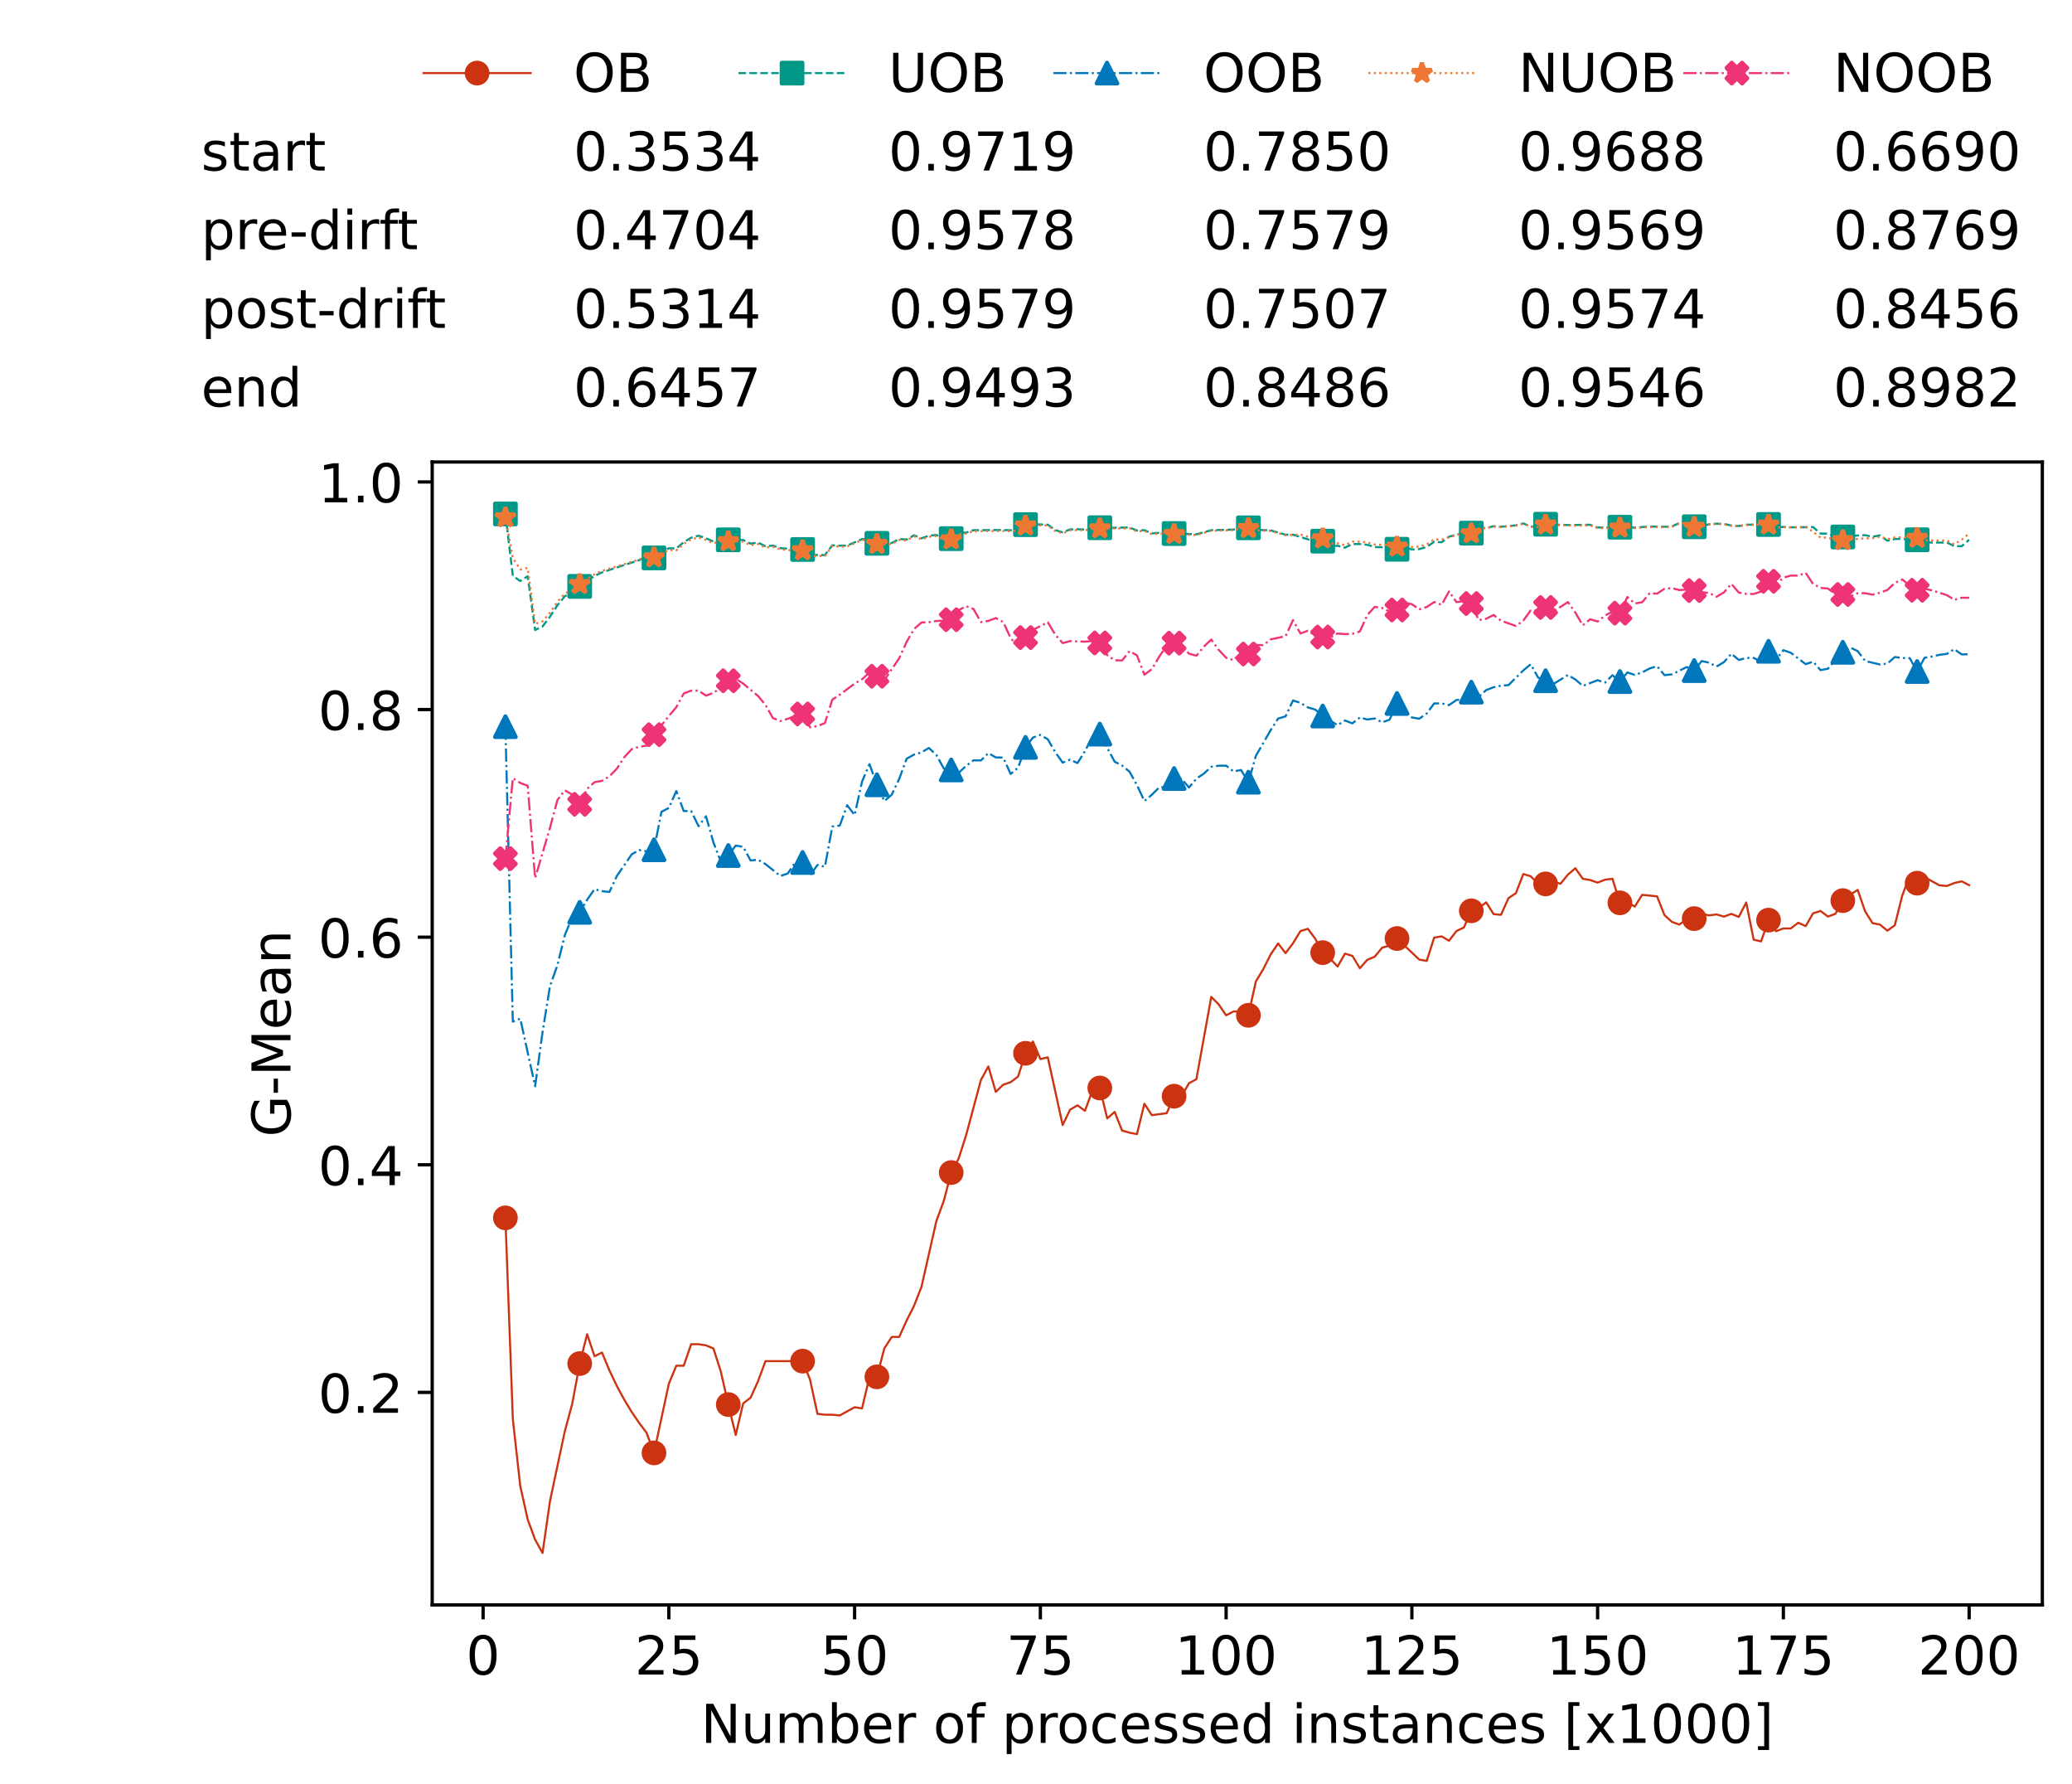 <?xml version="1.0" encoding="utf-8" standalone="no"?>
<!DOCTYPE svg PUBLIC "-//W3C//DTD SVG 1.1//EN"
  "http://www.w3.org/Graphics/SVG/1.1/DTD/svg11.dtd">
<!-- Created with matplotlib (https://matplotlib.org/) -->
<svg height="432.615pt" version="1.1" viewBox="0 0 502.65 432.615" width="502.65pt" xmlns="http://www.w3.org/2000/svg" xmlns:xlink="http://www.w3.org/1999/xlink">
 <defs>
  <style type="text/css">*{stroke-linecap:butt;stroke-linejoin:round;}</style>
 </defs>
 <g id="figure_1">
  <g id="patch_1">
   <path d="M 0 432.615 
L 502.65 432.615 
L 502.65 0 
L 0 0 
z
" style="fill:#ffffff;"/>
  </g>
  <g id="axes_1">
   <g id="patch_2">
    <path d="M 104.85 389.252 
L 495.45 389.252 
L 495.45 112.052 
L 104.85 112.052 
z
" style="fill:#ffffff;"/>
   </g>
   <g id="matplotlib.axis_1">
    <g id="xtick_1">
     <g id="line2d_1">
      <defs>
       <path d="M 0 0 
L 0 3.5 
" id="m3ce67d60d7" style="stroke:#000000;stroke-width:0.8;"/>
      </defs>
      <g>
       <use style="stroke:#000000;stroke-width:0.8;" x="117.197" xlink:href="#m3ce67d60d7" y="389.252"/>
      </g>
     </g>
     <g id="text_1">
      <!-- 0 -->
      <g transform="translate(113.061 406.13)scale(0.13 -0.13)">
       <defs>
        <path d="M 31.781 66.406 
Q 24.172 66.406 20.328 58.906 
Q 16.5 51.422 16.5 36.375 
Q 16.5 21.391 20.328 13.891 
Q 24.172 6.391 31.781 6.391 
Q 39.453 6.391 43.281 13.891 
Q 47.125 21.391 47.125 36.375 
Q 47.125 51.422 43.281 58.906 
Q 39.453 66.406 31.781 66.406 
z
M 31.781 74.219 
Q 44.047 74.219 50.516 64.516 
Q 56.984 54.828 56.984 36.375 
Q 56.984 17.969 50.516 8.266 
Q 44.047 -1.422 31.781 -1.422 
Q 19.531 -1.422 13.062 8.266 
Q 6.594 17.969 6.594 36.375 
Q 6.594 54.828 13.062 64.516 
Q 19.531 74.219 31.781 74.219 
z
" id="DejaVuSans-48"/>
       </defs>
       <use xlink:href="#DejaVuSans-48"/>
      </g>
     </g>
    </g>
    <g id="xtick_2">
     <g id="line2d_2">
      <g>
       <use style="stroke:#000000;stroke-width:0.8;" x="162.259" xlink:href="#m3ce67d60d7" y="389.252"/>
      </g>
     </g>
     <g id="text_2">
      <!-- 25 -->
      <g transform="translate(153.988 406.13)scale(0.13 -0.13)">
       <defs>
        <path d="M 19.188 8.297 
L 53.609 8.297 
L 53.609 0 
L 7.328 0 
L 7.328 8.297 
Q 12.938 14.109 22.625 23.891 
Q 32.328 33.688 34.812 36.531 
Q 39.547 41.844 41.422 45.531 
Q 43.312 49.219 43.312 52.781 
Q 43.312 58.594 39.234 62.25 
Q 35.156 65.922 28.609 65.922 
Q 23.969 65.922 18.812 64.312 
Q 13.672 62.703 7.812 59.422 
L 7.812 69.391 
Q 13.766 71.781 18.938 73 
Q 24.125 74.219 28.422 74.219 
Q 39.75 74.219 46.484 68.547 
Q 53.219 62.891 53.219 53.422 
Q 53.219 48.922 51.531 44.891 
Q 49.859 40.875 45.406 35.406 
Q 44.188 33.984 37.641 27.219 
Q 31.109 20.453 19.188 8.297 
z
" id="DejaVuSans-50"/>
        <path d="M 10.797 72.906 
L 49.516 72.906 
L 49.516 64.594 
L 19.828 64.594 
L 19.828 46.734 
Q 21.969 47.469 24.109 47.828 
Q 26.266 48.188 28.422 48.188 
Q 40.625 48.188 47.75 41.5 
Q 54.891 34.812 54.891 23.391 
Q 54.891 11.625 47.562 5.094 
Q 40.234 -1.422 26.906 -1.422 
Q 22.312 -1.422 17.547 -0.641 
Q 12.797 0.141 7.719 1.703 
L 7.719 11.625 
Q 12.109 9.234 16.797 8.062 
Q 21.484 6.891 26.703 6.891 
Q 35.156 6.891 40.078 11.328 
Q 45.016 15.766 45.016 23.391 
Q 45.016 31 40.078 35.438 
Q 35.156 39.891 26.703 39.891 
Q 22.75 39.891 18.812 39.016 
Q 14.891 38.141 10.797 36.281 
z
" id="DejaVuSans-53"/>
       </defs>
       <use xlink:href="#DejaVuSans-50"/>
       <use x="63.623" xlink:href="#DejaVuSans-53"/>
      </g>
     </g>
    </g>
    <g id="xtick_3">
     <g id="line2d_3">
      <g>
       <use style="stroke:#000000;stroke-width:0.8;" x="207.322" xlink:href="#m3ce67d60d7" y="389.252"/>
      </g>
     </g>
     <g id="text_3">
      <!-- 50 -->
      <g transform="translate(199.05 406.13)scale(0.13 -0.13)">
       <use xlink:href="#DejaVuSans-53"/>
       <use x="63.623" xlink:href="#DejaVuSans-48"/>
      </g>
     </g>
    </g>
    <g id="xtick_4">
     <g id="line2d_4">
      <g>
       <use style="stroke:#000000;stroke-width:0.8;" x="252.384" xlink:href="#m3ce67d60d7" y="389.252"/>
      </g>
     </g>
     <g id="text_4">
      <!-- 75 -->
      <g transform="translate(244.113 406.13)scale(0.13 -0.13)">
       <defs>
        <path d="M 8.203 72.906 
L 55.078 72.906 
L 55.078 68.703 
L 28.609 0 
L 18.312 0 
L 43.219 64.594 
L 8.203 64.594 
z
" id="DejaVuSans-55"/>
       </defs>
       <use xlink:href="#DejaVuSans-55"/>
       <use x="63.623" xlink:href="#DejaVuSans-53"/>
      </g>
     </g>
    </g>
    <g id="xtick_5">
     <g id="line2d_5">
      <g>
       <use style="stroke:#000000;stroke-width:0.8;" x="297.446" xlink:href="#m3ce67d60d7" y="389.252"/>
      </g>
     </g>
     <g id="text_5">
      <!-- 100 -->
      <g transform="translate(285.039 406.13)scale(0.13 -0.13)">
       <defs>
        <path d="M 12.406 8.297 
L 28.516 8.297 
L 28.516 63.922 
L 10.984 60.406 
L 10.984 69.391 
L 28.422 72.906 
L 38.281 72.906 
L 38.281 8.297 
L 54.391 8.297 
L 54.391 0 
L 12.406 0 
z
" id="DejaVuSans-49"/>
       </defs>
       <use xlink:href="#DejaVuSans-49"/>
       <use x="63.623" xlink:href="#DejaVuSans-48"/>
       <use x="127.246" xlink:href="#DejaVuSans-48"/>
      </g>
     </g>
    </g>
    <g id="xtick_6">
     <g id="line2d_6">
      <g>
       <use style="stroke:#000000;stroke-width:0.8;" x="342.509" xlink:href="#m3ce67d60d7" y="389.252"/>
      </g>
     </g>
     <g id="text_6">
      <!-- 125 -->
      <g transform="translate(330.102 406.13)scale(0.13 -0.13)">
       <use xlink:href="#DejaVuSans-49"/>
       <use x="63.623" xlink:href="#DejaVuSans-50"/>
       <use x="127.246" xlink:href="#DejaVuSans-53"/>
      </g>
     </g>
    </g>
    <g id="xtick_7">
     <g id="line2d_7">
      <g>
       <use style="stroke:#000000;stroke-width:0.8;" x="387.571" xlink:href="#m3ce67d60d7" y="389.252"/>
      </g>
     </g>
     <g id="text_7">
      <!-- 150 -->
      <g transform="translate(375.164 406.13)scale(0.13 -0.13)">
       <use xlink:href="#DejaVuSans-49"/>
       <use x="63.623" xlink:href="#DejaVuSans-53"/>
       <use x="127.246" xlink:href="#DejaVuSans-48"/>
      </g>
     </g>
    </g>
    <g id="xtick_8">
     <g id="line2d_8">
      <g>
       <use style="stroke:#000000;stroke-width:0.8;" x="432.633" xlink:href="#m3ce67d60d7" y="389.252"/>
      </g>
     </g>
     <g id="text_8">
      <!-- 175 -->
      <g transform="translate(420.226 406.13)scale(0.13 -0.13)">
       <use xlink:href="#DejaVuSans-49"/>
       <use x="63.623" xlink:href="#DejaVuSans-55"/>
       <use x="127.246" xlink:href="#DejaVuSans-53"/>
      </g>
     </g>
    </g>
    <g id="xtick_9">
     <g id="line2d_9">
      <g>
       <use style="stroke:#000000;stroke-width:0.8;" x="477.695" xlink:href="#m3ce67d60d7" y="389.252"/>
      </g>
     </g>
     <g id="text_9">
      <!-- 200 -->
      <g transform="translate(465.289 406.13)scale(0.13 -0.13)">
       <use xlink:href="#DejaVuSans-50"/>
       <use x="63.623" xlink:href="#DejaVuSans-48"/>
       <use x="127.246" xlink:href="#DejaVuSans-48"/>
      </g>
     </g>
    </g>
    <g id="text_10">
     <!-- Number of processed instances [x1000] -->
     <g transform="translate(170.025 422.711)scale(0.13 -0.13)">
      <defs>
       <path d="M 9.812 72.906 
L 23.094 72.906 
L 55.422 11.922 
L 55.422 72.906 
L 64.984 72.906 
L 64.984 0 
L 51.703 0 
L 19.391 60.984 
L 19.391 0 
L 9.812 0 
z
" id="DejaVuSans-78"/>
       <path d="M 8.5 21.578 
L 8.5 54.688 
L 17.484 54.688 
L 17.484 21.922 
Q 17.484 14.156 20.5 10.266 
Q 23.531 6.391 29.594 6.391 
Q 36.859 6.391 41.078 11.031 
Q 45.312 15.672 45.312 23.688 
L 45.312 54.688 
L 54.297 54.688 
L 54.297 0 
L 45.312 0 
L 45.312 8.406 
Q 42.047 3.422 37.719 1 
Q 33.406 -1.422 27.688 -1.422 
Q 18.266 -1.422 13.375 4.438 
Q 8.5 10.297 8.5 21.578 
z
M 31.109 56 
z
" id="DejaVuSans-117"/>
       <path d="M 52 44.188 
Q 55.375 50.25 60.062 53.125 
Q 64.75 56 71.094 56 
Q 79.641 56 84.281 50.016 
Q 88.922 44.047 88.922 33.016 
L 88.922 0 
L 79.891 0 
L 79.891 32.719 
Q 79.891 40.578 77.094 44.375 
Q 74.312 48.188 68.609 48.188 
Q 61.625 48.188 57.562 43.547 
Q 53.516 38.922 53.516 30.906 
L 53.516 0 
L 44.484 0 
L 44.484 32.719 
Q 44.484 40.625 41.703 44.406 
Q 38.922 48.188 33.109 48.188 
Q 26.219 48.188 22.156 43.531 
Q 18.109 38.875 18.109 30.906 
L 18.109 0 
L 9.078 0 
L 9.078 54.688 
L 18.109 54.688 
L 18.109 46.188 
Q 21.188 51.219 25.484 53.609 
Q 29.781 56 35.688 56 
Q 41.656 56 45.828 52.969 
Q 50 49.953 52 44.188 
z
" id="DejaVuSans-109"/>
       <path d="M 48.688 27.297 
Q 48.688 37.203 44.609 42.844 
Q 40.531 48.484 33.406 48.484 
Q 26.266 48.484 22.188 42.844 
Q 18.109 37.203 18.109 27.297 
Q 18.109 17.391 22.188 11.75 
Q 26.266 6.109 33.406 6.109 
Q 40.531 6.109 44.609 11.75 
Q 48.688 17.391 48.688 27.297 
z
M 18.109 46.391 
Q 20.953 51.266 25.266 53.625 
Q 29.594 56 35.594 56 
Q 45.562 56 51.781 48.094 
Q 58.016 40.188 58.016 27.297 
Q 58.016 14.406 51.781 6.484 
Q 45.562 -1.422 35.594 -1.422 
Q 29.594 -1.422 25.266 0.953 
Q 20.953 3.328 18.109 8.203 
L 18.109 0 
L 9.078 0 
L 9.078 75.984 
L 18.109 75.984 
z
" id="DejaVuSans-98"/>
       <path d="M 56.203 29.594 
L 56.203 25.203 
L 14.891 25.203 
Q 15.484 15.922 20.484 11.062 
Q 25.484 6.203 34.422 6.203 
Q 39.594 6.203 44.453 7.469 
Q 49.312 8.734 54.109 11.281 
L 54.109 2.781 
Q 49.266 0.734 44.188 -0.344 
Q 39.109 -1.422 33.891 -1.422 
Q 20.797 -1.422 13.156 6.188 
Q 5.516 13.812 5.516 26.812 
Q 5.516 40.234 12.766 48.109 
Q 20.016 56 32.328 56 
Q 43.359 56 49.781 48.891 
Q 56.203 41.797 56.203 29.594 
z
M 47.219 32.234 
Q 47.125 39.594 43.094 43.984 
Q 39.062 48.391 32.422 48.391 
Q 24.906 48.391 20.391 44.141 
Q 15.875 39.891 15.188 32.172 
z
" id="DejaVuSans-101"/>
       <path d="M 41.109 46.297 
Q 39.594 47.172 37.812 47.578 
Q 36.031 48 33.891 48 
Q 26.266 48 22.188 43.047 
Q 18.109 38.094 18.109 28.812 
L 18.109 0 
L 9.078 0 
L 9.078 54.688 
L 18.109 54.688 
L 18.109 46.188 
Q 20.953 51.172 25.484 53.578 
Q 30.031 56 36.531 56 
Q 37.453 56 38.578 55.875 
Q 39.703 55.766 41.062 55.516 
z
" id="DejaVuSans-114"/>
       <path id="DejaVuSans-32"/>
       <path d="M 30.609 48.391 
Q 23.391 48.391 19.188 42.75 
Q 14.984 37.109 14.984 27.297 
Q 14.984 17.484 19.156 11.844 
Q 23.344 6.203 30.609 6.203 
Q 37.797 6.203 41.984 11.859 
Q 46.188 17.531 46.188 27.297 
Q 46.188 37.016 41.984 42.703 
Q 37.797 48.391 30.609 48.391 
z
M 30.609 56 
Q 42.328 56 49.016 48.375 
Q 55.719 40.766 55.719 27.297 
Q 55.719 13.875 49.016 6.219 
Q 42.328 -1.422 30.609 -1.422 
Q 18.844 -1.422 12.172 6.219 
Q 5.516 13.875 5.516 27.297 
Q 5.516 40.766 12.172 48.375 
Q 18.844 56 30.609 56 
z
" id="DejaVuSans-111"/>
       <path d="M 37.109 75.984 
L 37.109 68.5 
L 28.516 68.5 
Q 23.688 68.5 21.797 66.547 
Q 19.922 64.594 19.922 59.516 
L 19.922 54.688 
L 34.719 54.688 
L 34.719 47.703 
L 19.922 47.703 
L 19.922 0 
L 10.891 0 
L 10.891 47.703 
L 2.297 47.703 
L 2.297 54.688 
L 10.891 54.688 
L 10.891 58.5 
Q 10.891 67.625 15.141 71.797 
Q 19.391 75.984 28.609 75.984 
z
" id="DejaVuSans-102"/>
       <path d="M 18.109 8.203 
L 18.109 -20.797 
L 9.078 -20.797 
L 9.078 54.688 
L 18.109 54.688 
L 18.109 46.391 
Q 20.953 51.266 25.266 53.625 
Q 29.594 56 35.594 56 
Q 45.562 56 51.781 48.094 
Q 58.016 40.188 58.016 27.297 
Q 58.016 14.406 51.781 6.484 
Q 45.562 -1.422 35.594 -1.422 
Q 29.594 -1.422 25.266 0.953 
Q 20.953 3.328 18.109 8.203 
z
M 48.688 27.297 
Q 48.688 37.203 44.609 42.844 
Q 40.531 48.484 33.406 48.484 
Q 26.266 48.484 22.188 42.844 
Q 18.109 37.203 18.109 27.297 
Q 18.109 17.391 22.188 11.75 
Q 26.266 6.109 33.406 6.109 
Q 40.531 6.109 44.609 11.75 
Q 48.688 17.391 48.688 27.297 
z
" id="DejaVuSans-112"/>
       <path d="M 48.781 52.594 
L 48.781 44.188 
Q 44.969 46.297 41.141 47.344 
Q 37.312 48.391 33.406 48.391 
Q 24.656 48.391 19.812 42.844 
Q 14.984 37.312 14.984 27.297 
Q 14.984 17.281 19.812 11.734 
Q 24.656 6.203 33.406 6.203 
Q 37.312 6.203 41.141 7.25 
Q 44.969 8.297 48.781 10.406 
L 48.781 2.094 
Q 45.016 0.344 40.984 -0.531 
Q 36.969 -1.422 32.422 -1.422 
Q 20.062 -1.422 12.781 6.344 
Q 5.516 14.109 5.516 27.297 
Q 5.516 40.672 12.859 48.328 
Q 20.219 56 33.016 56 
Q 37.156 56 41.109 55.141 
Q 45.062 54.297 48.781 52.594 
z
" id="DejaVuSans-99"/>
       <path d="M 44.281 53.078 
L 44.281 44.578 
Q 40.484 46.531 36.375 47.5 
Q 32.281 48.484 27.875 48.484 
Q 21.188 48.484 17.844 46.438 
Q 14.5 44.391 14.5 40.281 
Q 14.5 37.156 16.891 35.375 
Q 19.281 33.594 26.516 31.984 
L 29.594 31.297 
Q 39.156 29.25 43.188 25.516 
Q 47.219 21.781 47.219 15.094 
Q 47.219 7.469 41.188 3.016 
Q 35.156 -1.422 24.609 -1.422 
Q 20.219 -1.422 15.453 -0.562 
Q 10.688 0.297 5.422 2 
L 5.422 11.281 
Q 10.406 8.688 15.234 7.391 
Q 20.062 6.109 24.812 6.109 
Q 31.156 6.109 34.562 8.281 
Q 37.984 10.453 37.984 14.406 
Q 37.984 18.062 35.516 20.016 
Q 33.062 21.969 24.703 23.781 
L 21.578 24.516 
Q 13.234 26.266 9.516 29.906 
Q 5.812 33.547 5.812 39.891 
Q 5.812 47.609 11.281 51.797 
Q 16.75 56 26.812 56 
Q 31.781 56 36.172 55.266 
Q 40.578 54.547 44.281 53.078 
z
" id="DejaVuSans-115"/>
       <path d="M 45.406 46.391 
L 45.406 75.984 
L 54.391 75.984 
L 54.391 0 
L 45.406 0 
L 45.406 8.203 
Q 42.578 3.328 38.25 0.953 
Q 33.938 -1.422 27.875 -1.422 
Q 17.969 -1.422 11.734 6.484 
Q 5.516 14.406 5.516 27.297 
Q 5.516 40.188 11.734 48.094 
Q 17.969 56 27.875 56 
Q 33.938 56 38.25 53.625 
Q 42.578 51.266 45.406 46.391 
z
M 14.797 27.297 
Q 14.797 17.391 18.875 11.75 
Q 22.953 6.109 30.078 6.109 
Q 37.203 6.109 41.297 11.75 
Q 45.406 17.391 45.406 27.297 
Q 45.406 37.203 41.297 42.844 
Q 37.203 48.484 30.078 48.484 
Q 22.953 48.484 18.875 42.844 
Q 14.797 37.203 14.797 27.297 
z
" id="DejaVuSans-100"/>
       <path d="M 9.422 54.688 
L 18.406 54.688 
L 18.406 0 
L 9.422 0 
z
M 9.422 75.984 
L 18.406 75.984 
L 18.406 64.594 
L 9.422 64.594 
z
" id="DejaVuSans-105"/>
       <path d="M 54.891 33.016 
L 54.891 0 
L 45.906 0 
L 45.906 32.719 
Q 45.906 40.484 42.875 44.328 
Q 39.844 48.188 33.797 48.188 
Q 26.516 48.188 22.312 43.547 
Q 18.109 38.922 18.109 30.906 
L 18.109 0 
L 9.078 0 
L 9.078 54.688 
L 18.109 54.688 
L 18.109 46.188 
Q 21.344 51.125 25.703 53.562 
Q 30.078 56 35.797 56 
Q 45.219 56 50.047 50.172 
Q 54.891 44.344 54.891 33.016 
z
" id="DejaVuSans-110"/>
       <path d="M 18.312 70.219 
L 18.312 54.688 
L 36.812 54.688 
L 36.812 47.703 
L 18.312 47.703 
L 18.312 18.016 
Q 18.312 11.328 20.141 9.422 
Q 21.969 7.516 27.594 7.516 
L 36.812 7.516 
L 36.812 0 
L 27.594 0 
Q 17.188 0 13.234 3.875 
Q 9.281 7.766 9.281 18.016 
L 9.281 47.703 
L 2.688 47.703 
L 2.688 54.688 
L 9.281 54.688 
L 9.281 70.219 
z
" id="DejaVuSans-116"/>
       <path d="M 34.281 27.484 
Q 23.391 27.484 19.188 25 
Q 14.984 22.516 14.984 16.5 
Q 14.984 11.719 18.141 8.906 
Q 21.297 6.109 26.703 6.109 
Q 34.188 6.109 38.703 11.406 
Q 43.219 16.703 43.219 25.484 
L 43.219 27.484 
z
M 52.203 31.203 
L 52.203 0 
L 43.219 0 
L 43.219 8.297 
Q 40.141 3.328 35.547 0.953 
Q 30.953 -1.422 24.312 -1.422 
Q 15.922 -1.422 10.953 3.297 
Q 6 8.016 6 15.922 
Q 6 25.141 12.172 29.828 
Q 18.359 34.516 30.609 34.516 
L 43.219 34.516 
L 43.219 35.406 
Q 43.219 41.609 39.141 45 
Q 35.062 48.391 27.688 48.391 
Q 23 48.391 18.547 47.266 
Q 14.109 46.141 10.016 43.891 
L 10.016 52.203 
Q 14.938 54.109 19.578 55.047 
Q 24.219 56 28.609 56 
Q 40.484 56 46.344 49.844 
Q 52.203 43.703 52.203 31.203 
z
" id="DejaVuSans-97"/>
       <path d="M 8.594 75.984 
L 29.297 75.984 
L 29.297 69 
L 17.578 69 
L 17.578 -6.203 
L 29.297 -6.203 
L 29.297 -13.188 
L 8.594 -13.188 
z
" id="DejaVuSans-91"/>
       <path d="M 54.891 54.688 
L 35.109 28.078 
L 55.906 0 
L 45.312 0 
L 29.391 21.484 
L 13.484 0 
L 2.875 0 
L 24.125 28.609 
L 4.688 54.688 
L 15.281 54.688 
L 29.781 35.203 
L 44.281 54.688 
z
" id="DejaVuSans-120"/>
       <path d="M 30.422 75.984 
L 30.422 -13.188 
L 9.719 -13.188 
L 9.719 -6.203 
L 21.391 -6.203 
L 21.391 69 
L 9.719 69 
L 9.719 75.984 
z
" id="DejaVuSans-93"/>
      </defs>
      <use xlink:href="#DejaVuSans-78"/>
      <use x="74.805" xlink:href="#DejaVuSans-117"/>
      <use x="138.184" xlink:href="#DejaVuSans-109"/>
      <use x="235.596" xlink:href="#DejaVuSans-98"/>
      <use x="299.072" xlink:href="#DejaVuSans-101"/>
      <use x="360.596" xlink:href="#DejaVuSans-114"/>
      <use x="401.709" xlink:href="#DejaVuSans-32"/>
      <use x="433.496" xlink:href="#DejaVuSans-111"/>
      <use x="494.678" xlink:href="#DejaVuSans-102"/>
      <use x="529.883" xlink:href="#DejaVuSans-32"/>
      <use x="561.67" xlink:href="#DejaVuSans-112"/>
      <use x="625.146" xlink:href="#DejaVuSans-114"/>
      <use x="664.01" xlink:href="#DejaVuSans-111"/>
      <use x="725.191" xlink:href="#DejaVuSans-99"/>
      <use x="780.172" xlink:href="#DejaVuSans-101"/>
      <use x="841.695" xlink:href="#DejaVuSans-115"/>
      <use x="893.795" xlink:href="#DejaVuSans-115"/>
      <use x="945.895" xlink:href="#DejaVuSans-101"/>
      <use x="1007.418" xlink:href="#DejaVuSans-100"/>
      <use x="1070.895" xlink:href="#DejaVuSans-32"/>
      <use x="1102.682" xlink:href="#DejaVuSans-105"/>
      <use x="1130.465" xlink:href="#DejaVuSans-110"/>
      <use x="1193.844" xlink:href="#DejaVuSans-115"/>
      <use x="1245.943" xlink:href="#DejaVuSans-116"/>
      <use x="1285.152" xlink:href="#DejaVuSans-97"/>
      <use x="1346.432" xlink:href="#DejaVuSans-110"/>
      <use x="1409.811" xlink:href="#DejaVuSans-99"/>
      <use x="1464.791" xlink:href="#DejaVuSans-101"/>
      <use x="1526.314" xlink:href="#DejaVuSans-115"/>
      <use x="1578.414" xlink:href="#DejaVuSans-32"/>
      <use x="1610.201" xlink:href="#DejaVuSans-91"/>
      <use x="1649.215" xlink:href="#DejaVuSans-120"/>
      <use x="1708.395" xlink:href="#DejaVuSans-49"/>
      <use x="1772.018" xlink:href="#DejaVuSans-48"/>
      <use x="1835.641" xlink:href="#DejaVuSans-48"/>
      <use x="1899.264" xlink:href="#DejaVuSans-48"/>
      <use x="1962.887" xlink:href="#DejaVuSans-93"/>
     </g>
    </g>
   </g>
   <g id="matplotlib.axis_2">
    <g id="ytick_1">
     <g id="line2d_10">
      <defs>
       <path d="M 0 0 
L -3.5 0 
" id="m43695e9103" style="stroke:#000000;stroke-width:0.8;"/>
      </defs>
      <g>
       <use style="stroke:#000000;stroke-width:0.8;" x="104.85" xlink:href="#m43695e9103" y="337.705"/>
      </g>
     </g>
     <g id="text_11">
      <!-- 0.2 -->
      <g transform="translate(77.176 342.644)scale(0.13 -0.13)">
       <defs>
        <path d="M 10.688 12.406 
L 21 12.406 
L 21 0 
L 10.688 0 
z
" id="DejaVuSans-46"/>
       </defs>
       <use xlink:href="#DejaVuSans-48"/>
       <use x="63.623" xlink:href="#DejaVuSans-46"/>
       <use x="95.41" xlink:href="#DejaVuSans-50"/>
      </g>
     </g>
    </g>
    <g id="ytick_2">
     <g id="line2d_11">
      <g>
       <use style="stroke:#000000;stroke-width:0.8;" x="104.85" xlink:href="#m43695e9103" y="282.501"/>
      </g>
     </g>
     <g id="text_12">
      <!-- 0.4 -->
      <g transform="translate(77.176 287.44)scale(0.13 -0.13)">
       <defs>
        <path d="M 37.797 64.312 
L 12.891 25.391 
L 37.797 25.391 
z
M 35.203 72.906 
L 47.609 72.906 
L 47.609 25.391 
L 58.016 25.391 
L 58.016 17.188 
L 47.609 17.188 
L 47.609 0 
L 37.797 0 
L 37.797 17.188 
L 4.891 17.188 
L 4.891 26.703 
z
" id="DejaVuSans-52"/>
       </defs>
       <use xlink:href="#DejaVuSans-48"/>
       <use x="63.623" xlink:href="#DejaVuSans-46"/>
       <use x="95.41" xlink:href="#DejaVuSans-52"/>
      </g>
     </g>
    </g>
    <g id="ytick_3">
     <g id="line2d_12">
      <g>
       <use style="stroke:#000000;stroke-width:0.8;" x="104.85" xlink:href="#m43695e9103" y="227.298"/>
      </g>
     </g>
     <g id="text_13">
      <!-- 0.6 -->
      <g transform="translate(77.176 232.237)scale(0.13 -0.13)">
       <defs>
        <path d="M 33.016 40.375 
Q 26.375 40.375 22.484 35.828 
Q 18.609 31.297 18.609 23.391 
Q 18.609 15.531 22.484 10.953 
Q 26.375 6.391 33.016 6.391 
Q 39.656 6.391 43.531 10.953 
Q 47.406 15.531 47.406 23.391 
Q 47.406 31.297 43.531 35.828 
Q 39.656 40.375 33.016 40.375 
z
M 52.594 71.297 
L 52.594 62.312 
Q 48.875 64.062 45.094 64.984 
Q 41.312 65.922 37.594 65.922 
Q 27.828 65.922 22.672 59.328 
Q 17.531 52.734 16.797 39.406 
Q 19.672 43.656 24.016 45.922 
Q 28.375 48.188 33.594 48.188 
Q 44.578 48.188 50.953 41.516 
Q 57.328 34.859 57.328 23.391 
Q 57.328 12.156 50.688 5.359 
Q 44.047 -1.422 33.016 -1.422 
Q 20.359 -1.422 13.672 8.266 
Q 6.984 17.969 6.984 36.375 
Q 6.984 53.656 15.188 63.938 
Q 23.391 74.219 37.203 74.219 
Q 40.922 74.219 44.703 73.484 
Q 48.484 72.75 52.594 71.297 
z
" id="DejaVuSans-54"/>
       </defs>
       <use xlink:href="#DejaVuSans-48"/>
       <use x="63.623" xlink:href="#DejaVuSans-46"/>
       <use x="95.41" xlink:href="#DejaVuSans-54"/>
      </g>
     </g>
    </g>
    <g id="ytick_4">
     <g id="line2d_13">
      <g>
       <use style="stroke:#000000;stroke-width:0.8;" x="104.85" xlink:href="#m43695e9103" y="172.094"/>
      </g>
     </g>
     <g id="text_14">
      <!-- 0.8 -->
      <g transform="translate(77.176 177.033)scale(0.13 -0.13)">
       <defs>
        <path d="M 31.781 34.625 
Q 24.75 34.625 20.719 30.859 
Q 16.703 27.094 16.703 20.516 
Q 16.703 13.922 20.719 10.156 
Q 24.75 6.391 31.781 6.391 
Q 38.812 6.391 42.859 10.172 
Q 46.922 13.969 46.922 20.516 
Q 46.922 27.094 42.891 30.859 
Q 38.875 34.625 31.781 34.625 
z
M 21.922 38.812 
Q 15.578 40.375 12.031 44.719 
Q 8.5 49.078 8.5 55.328 
Q 8.5 64.062 14.719 69.141 
Q 20.953 74.219 31.781 74.219 
Q 42.672 74.219 48.875 69.141 
Q 55.078 64.062 55.078 55.328 
Q 55.078 49.078 51.531 44.719 
Q 48 40.375 41.703 38.812 
Q 48.828 37.156 52.797 32.312 
Q 56.781 27.484 56.781 20.516 
Q 56.781 9.906 50.312 4.234 
Q 43.844 -1.422 31.781 -1.422 
Q 19.734 -1.422 13.25 4.234 
Q 6.781 9.906 6.781 20.516 
Q 6.781 27.484 10.781 32.312 
Q 14.797 37.156 21.922 38.812 
z
M 18.312 54.391 
Q 18.312 48.734 21.844 45.562 
Q 25.391 42.391 31.781 42.391 
Q 38.141 42.391 41.719 45.562 
Q 45.312 48.734 45.312 54.391 
Q 45.312 60.062 41.719 63.234 
Q 38.141 66.406 31.781 66.406 
Q 25.391 66.406 21.844 63.234 
Q 18.312 60.062 18.312 54.391 
z
" id="DejaVuSans-56"/>
       </defs>
       <use xlink:href="#DejaVuSans-48"/>
       <use x="63.623" xlink:href="#DejaVuSans-46"/>
       <use x="95.41" xlink:href="#DejaVuSans-56"/>
      </g>
     </g>
    </g>
    <g id="ytick_5">
     <g id="line2d_14">
      <g>
       <use style="stroke:#000000;stroke-width:0.8;" x="104.85" xlink:href="#m43695e9103" y="116.891"/>
      </g>
     </g>
     <g id="text_15">
      <!-- 1.0 -->
      <g transform="translate(77.176 121.83)scale(0.13 -0.13)">
       <use xlink:href="#DejaVuSans-49"/>
       <use x="63.623" xlink:href="#DejaVuSans-46"/>
       <use x="95.41" xlink:href="#DejaVuSans-48"/>
      </g>
     </g>
    </g>
    <g id="text_16">
     <!-- G-Mean -->
     <g transform="translate(70.472 275.744)rotate(-90)scale(0.13 -0.13)">
      <defs>
       <path d="M 59.516 10.406 
L 59.516 29.984 
L 43.406 29.984 
L 43.406 38.094 
L 69.281 38.094 
L 69.281 6.781 
Q 63.578 2.734 56.688 0.656 
Q 49.812 -1.422 42 -1.422 
Q 24.906 -1.422 15.25 8.562 
Q 5.609 18.562 5.609 36.375 
Q 5.609 54.25 15.25 64.234 
Q 24.906 74.219 42 74.219 
Q 49.125 74.219 55.547 72.453 
Q 61.969 70.703 67.391 67.281 
L 67.391 56.781 
Q 61.922 61.422 55.766 63.766 
Q 49.609 66.109 42.828 66.109 
Q 29.438 66.109 22.719 58.641 
Q 16.016 51.172 16.016 36.375 
Q 16.016 21.625 22.719 14.156 
Q 29.438 6.688 42.828 6.688 
Q 48.047 6.688 52.141 7.594 
Q 56.25 8.5 59.516 10.406 
z
" id="DejaVuSans-71"/>
       <path d="M 4.891 31.391 
L 31.203 31.391 
L 31.203 23.391 
L 4.891 23.391 
z
" id="DejaVuSans-45"/>
       <path d="M 9.812 72.906 
L 24.516 72.906 
L 43.109 23.297 
L 61.812 72.906 
L 76.516 72.906 
L 76.516 0 
L 66.891 0 
L 66.891 64.016 
L 48.094 14.016 
L 38.188 14.016 
L 19.391 64.016 
L 19.391 0 
L 9.812 0 
z
" id="DejaVuSans-77"/>
      </defs>
      <use xlink:href="#DejaVuSans-71"/>
      <use x="77.49" xlink:href="#DejaVuSans-45"/>
      <use x="113.574" xlink:href="#DejaVuSans-77"/>
      <use x="199.854" xlink:href="#DejaVuSans-101"/>
      <use x="261.377" xlink:href="#DejaVuSans-97"/>
      <use x="322.656" xlink:href="#DejaVuSans-110"/>
     </g>
    </g>
   </g>
   <g id="line2d_15"/>
   <g id="line2d_16"/>
   <g id="line2d_17"/>
   <g id="line2d_18"/>
   <g id="line2d_19"/>
   <g id="line2d_20">
    <path clip-path="url(#p83ec01f1ec)" d="M 122.605 295.371 
L 124.407 344.139 
L 126.21 360.396 
L 128.012 368.524 
L 129.815 373.401 
L 131.617 376.652 
L 133.419 364.071 
L 137.024 347.116 
L 138.827 340.426 
L 140.629 330.718 
L 142.432 323.605 
L 144.234 328.936 
L 146.037 328.038 
L 147.839 332.362 
L 149.642 336.147 
L 151.444 339.485 
L 153.247 342.453 
L 155.049 345.109 
L 156.852 347.499 
L 158.654 352.376 
L 162.259 335.602 
L 164.062 331.238 
L 165.864 331.238 
L 167.667 326.022 
L 169.469 326.022 
L 171.272 326.301 
L 173.074 327.056 
L 174.877 332.69 
L 176.679 340.654 
L 178.482 348.031 
L 180.284 340.375 
L 182.087 338.987 
L 183.889 335.003 
L 185.692 330.123 
L 194.704 330.123 
L 196.507 334.591 
L 198.309 342.913 
L 200.112 343.116 
L 201.914 343.116 
L 203.717 343.295 
L 207.322 341.306 
L 209.124 341.585 
L 210.927 333.93 
L 212.729 333.93 
L 214.532 327.029 
L 216.334 324.252 
L 218.137 324.252 
L 219.939 320.272 
L 221.742 316.7 
L 223.544 312.1 
L 227.149 296.164 
L 228.952 291.285 
L 230.754 284.388 
L 232.557 280.995 
L 234.359 275.363 
L 237.964 261.934 
L 239.767 258.649 
L 241.569 264.821 
L 243.372 263.078 
L 245.174 262.465 
L 246.976 261.09 
L 248.779 255.456 
L 250.581 252.597 
L 252.384 256.858 
L 254.186 256.443 
L 257.791 272.858 
L 259.594 269.136 
L 261.396 268.074 
L 263.199 269.412 
L 265.001 264.533 
L 266.804 263.874 
L 268.606 271.251 
L 270.409 269.679 
L 272.211 274.197 
L 274.014 274.709 
L 275.816 275.063 
L 277.619 267.686 
L 279.421 270.463 
L 283.026 269.989 
L 284.829 265.865 
L 286.631 265.865 
L 288.434 262.732 
L 290.236 261.734 
L 293.841 241.787 
L 295.644 243.604 
L 297.446 246.245 
L 299.249 245.316 
L 301.051 245.316 
L 302.854 246.241 
L 304.656 238.043 
L 306.459 235.054 
L 308.261 231.472 
L 310.064 228.826 
L 311.866 231.165 
L 313.669 228.783 
L 315.471 225.824 
L 317.274 225.265 
L 319.076 227.672 
L 320.879 231.046 
L 322.681 232.486 
L 324.484 234.414 
L 326.286 231.29 
L 328.089 231.843 
L 329.891 234.828 
L 331.694 232.78 
L 333.496 232.041 
L 335.299 229.847 
L 337.101 229.319 
L 338.904 227.626 
L 344.311 232.742 
L 346.114 233.049 
L 347.916 227.409 
L 349.719 227.099 
L 351.521 228.156 
L 353.324 225.81 
L 355.126 224.952 
L 356.928 220.905 
L 358.731 220.193 
L 360.533 218.845 
L 362.336 221.706 
L 364.138 221.871 
L 365.941 217.827 
L 367.743 216.623 
L 369.546 211.981 
L 371.348 212.534 
L 373.151 214.373 
L 374.953 214.378 
L 376.756 213.753 
L 378.558 214.344 
L 380.361 212.13 
L 382.163 210.577 
L 383.966 213.13 
L 385.768 213.44 
L 387.571 214.064 
L 389.373 213.352 
L 391.176 213.139 
L 392.978 218.971 
L 394.781 218.805 
L 396.583 219.874 
L 398.386 217.024 
L 401.991 217.397 
L 403.793 221.944 
L 405.596 223.597 
L 407.398 224.239 
L 409.201 222.927 
L 411.003 222.794 
L 412.806 221.602 
L 414.608 222.019 
L 416.411 221.774 
L 418.213 222.307 
L 420.016 221.646 
L 421.818 222.375 
L 423.621 218.882 
L 425.423 227.912 
L 427.226 228.321 
L 429.028 223.163 
L 430.831 225.853 
L 432.633 225.186 
L 434.436 225.171 
L 436.238 223.794 
L 438.041 224.616 
L 439.843 221.509 
L 441.646 220.941 
L 443.448 222.296 
L 445.251 221.633 
L 447.053 218.432 
L 448.856 216.991 
L 450.658 215.819 
L 452.461 221.035 
L 454.263 223.887 
L 456.066 224.246 
L 457.868 225.721 
L 459.671 224.402 
L 461.473 217.195 
L 463.276 212.41 
L 465.078 214.201 
L 466.881 212.739 
L 470.485 214.718 
L 472.288 214.877 
L 474.09 214.16 
L 475.893 213.754 
L 477.695 214.68 
L 477.695 214.68 
" style="fill:none;stroke:#cc3311;stroke-linecap:square;stroke-width:0.5;"/>
    <defs>
     <path d="M 0 2.5 
C 0.663 2.5 1.299 2.237 1.768 1.768 
C 2.237 1.299 2.5 0.663 2.5 0 
C 2.5 -0.663 2.237 -1.299 1.768 -1.768 
C 1.299 -2.237 0.663 -2.5 0 -2.5 
C -0.663 -2.5 -1.299 -2.237 -1.768 -1.768 
C -2.237 -1.299 -2.5 -0.663 -2.5 0 
C -2.5 0.663 -2.237 1.299 -1.768 1.768 
C -1.299 2.237 -0.663 2.5 0 2.5 
z
" id="me43fae8a4a" style="stroke:#cc3311;"/>
    </defs>
    <g clip-path="url(#p83ec01f1ec)">
     <use style="fill:#cc3311;stroke:#cc3311;" x="122.605" xlink:href="#me43fae8a4a" y="295.371"/>
     <use style="fill:#cc3311;stroke:#cc3311;" x="140.629" xlink:href="#me43fae8a4a" y="330.718"/>
     <use style="fill:#cc3311;stroke:#cc3311;" x="158.654" xlink:href="#me43fae8a4a" y="352.376"/>
     <use style="fill:#cc3311;stroke:#cc3311;" x="176.679" xlink:href="#me43fae8a4a" y="340.654"/>
     <use style="fill:#cc3311;stroke:#cc3311;" x="194.704" xlink:href="#me43fae8a4a" y="330.123"/>
     <use style="fill:#cc3311;stroke:#cc3311;" x="212.729" xlink:href="#me43fae8a4a" y="333.93"/>
     <use style="fill:#cc3311;stroke:#cc3311;" x="230.754" xlink:href="#me43fae8a4a" y="284.388"/>
     <use style="fill:#cc3311;stroke:#cc3311;" x="248.779" xlink:href="#me43fae8a4a" y="255.456"/>
     <use style="fill:#cc3311;stroke:#cc3311;" x="266.804" xlink:href="#me43fae8a4a" y="263.874"/>
     <use style="fill:#cc3311;stroke:#cc3311;" x="284.829" xlink:href="#me43fae8a4a" y="265.865"/>
     <use style="fill:#cc3311;stroke:#cc3311;" x="302.854" xlink:href="#me43fae8a4a" y="246.241"/>
     <use style="fill:#cc3311;stroke:#cc3311;" x="320.879" xlink:href="#me43fae8a4a" y="231.046"/>
     <use style="fill:#cc3311;stroke:#cc3311;" x="338.904" xlink:href="#me43fae8a4a" y="227.626"/>
     <use style="fill:#cc3311;stroke:#cc3311;" x="356.928" xlink:href="#me43fae8a4a" y="220.905"/>
     <use style="fill:#cc3311;stroke:#cc3311;" x="374.953" xlink:href="#me43fae8a4a" y="214.378"/>
     <use style="fill:#cc3311;stroke:#cc3311;" x="392.978" xlink:href="#me43fae8a4a" y="218.971"/>
     <use style="fill:#cc3311;stroke:#cc3311;" x="411.003" xlink:href="#me43fae8a4a" y="222.794"/>
     <use style="fill:#cc3311;stroke:#cc3311;" x="429.028" xlink:href="#me43fae8a4a" y="223.163"/>
     <use style="fill:#cc3311;stroke:#cc3311;" x="447.053" xlink:href="#me43fae8a4a" y="218.432"/>
     <use style="fill:#cc3311;stroke:#cc3311;" x="465.078" xlink:href="#me43fae8a4a" y="214.201"/>
    </g>
   </g>
   <g id="line2d_21"/>
   <g id="line2d_22"/>
   <g id="line2d_23"/>
   <g id="line2d_24"/>
   <g id="line2d_25">
    <path clip-path="url(#p83ec01f1ec)" d="M 122.605 124.652 
L 124.407 139.654 
L 126.21 140.932 
L 128.012 139.759 
L 129.815 152.797 
L 131.617 151.932 
L 133.419 149.575 
L 135.222 146.801 
L 137.024 144.593 
L 138.827 143.827 
L 140.629 142.215 
L 142.432 140.846 
L 144.234 139.688 
L 146.037 138.824 
L 156.852 135.256 
L 158.654 135.314 
L 160.457 133.849 
L 162.259 132.973 
L 164.062 133.029 
L 165.864 131.492 
L 167.667 130.415 
L 169.469 129.919 
L 171.272 130.53 
L 173.074 131.349 
L 174.877 130.866 
L 180.284 130.971 
L 182.087 131.852 
L 183.889 131.592 
L 185.692 132.477 
L 187.494 132.323 
L 189.297 132.944 
L 192.902 133.208 
L 194.704 133.268 
L 196.507 134.607 
L 200.112 134.617 
L 201.914 132.245 
L 203.717 132.343 
L 205.519 132.323 
L 209.124 130.75 
L 210.927 130.744 
L 212.729 131.768 
L 214.532 131.806 
L 216.334 131.703 
L 218.137 130.718 
L 219.939 130.843 
L 221.742 129.829 
L 223.544 130.562 
L 225.347 129.929 
L 227.149 129.75 
L 228.952 130.62 
L 230.754 130.633 
L 232.557 129.264 
L 234.359 129.17 
L 236.162 128.587 
L 243.372 128.545 
L 245.174 128.594 
L 246.976 128.433 
L 248.779 127.244 
L 250.581 127.148 
L 254.186 127.247 
L 255.989 128.554 
L 257.791 129.11 
L 259.594 128.401 
L 261.396 128.347 
L 263.199 128.435 
L 265.001 128.076 
L 268.606 128.018 
L 274.014 127.93 
L 275.816 128.673 
L 277.619 128.574 
L 279.421 129.365 
L 281.224 129.216 
L 290.236 129.591 
L 293.841 128.581 
L 299.249 128.445 
L 301.051 127.898 
L 302.854 128.015 
L 304.656 128.483 
L 308.261 128.64 
L 311.866 129.683 
L 313.669 129.673 
L 317.274 130.8 
L 319.076 131.321 
L 320.879 131.245 
L 322.681 132.449 
L 324.484 132.361 
L 326.286 132.831 
L 328.089 131.938 
L 329.891 131.96 
L 331.694 132.129 
L 333.496 132.669 
L 337.101 132.774 
L 338.904 133.217 
L 340.706 132.701 
L 342.509 133.281 
L 344.311 133.172 
L 346.114 132.654 
L 347.916 131.411 
L 349.719 131.518 
L 351.521 130.16 
L 355.126 129.239 
L 356.928 129.301 
L 358.731 128.03 
L 360.533 128.067 
L 362.336 127.623 
L 364.138 127.745 
L 367.743 127.417 
L 369.546 126.948 
L 371.348 127.696 
L 373.151 127.725 
L 374.953 127.143 
L 380.361 127.338 
L 385.768 127.277 
L 387.571 127.933 
L 394.781 127.897 
L 396.583 127.956 
L 400.188 127.694 
L 403.793 127.751 
L 405.596 127.687 
L 407.398 126.827 
L 409.201 126.828 
L 411.003 127.751 
L 412.806 127.685 
L 414.608 127.137 
L 416.411 127.006 
L 418.213 127.057 
L 420.016 127.46 
L 421.818 127.582 
L 423.621 127.258 
L 429.028 127.202 
L 430.831 127.924 
L 432.633 127.793 
L 434.436 127.885 
L 438.041 127.87 
L 439.843 127.828 
L 441.646 129.411 
L 443.448 129.425 
L 445.251 130.271 
L 447.053 130.233 
L 450.658 129.866 
L 452.461 129.795 
L 454.263 130.185 
L 456.066 129.836 
L 457.868 131.156 
L 459.671 130.731 
L 461.473 130.682 
L 463.276 130.867 
L 465.078 130.913 
L 466.881 131.484 
L 468.683 131.604 
L 472.288 131.585 
L 474.09 132.44 
L 475.893 132.482 
L 477.695 130.898 
L 477.695 130.898 
" style="fill:none;stroke:#009988;stroke-dasharray:1.85,0.8;stroke-dashoffset:0;stroke-width:0.5;"/>
    <defs>
     <path d="M -2.5 2.5 
L 2.5 2.5 
L 2.5 -2.5 
L -2.5 -2.5 
z
" id="mfc0f49d248" style="stroke:#009988;stroke-linejoin:miter;"/>
    </defs>
    <g clip-path="url(#p83ec01f1ec)">
     <use style="fill:#009988;stroke:#009988;stroke-linejoin:miter;" x="122.605" xlink:href="#mfc0f49d248" y="124.652"/>
     <use style="fill:#009988;stroke:#009988;stroke-linejoin:miter;" x="140.629" xlink:href="#mfc0f49d248" y="142.215"/>
     <use style="fill:#009988;stroke:#009988;stroke-linejoin:miter;" x="158.654" xlink:href="#mfc0f49d248" y="135.314"/>
     <use style="fill:#009988;stroke:#009988;stroke-linejoin:miter;" x="176.679" xlink:href="#mfc0f49d248" y="130.925"/>
     <use style="fill:#009988;stroke:#009988;stroke-linejoin:miter;" x="194.704" xlink:href="#mfc0f49d248" y="133.268"/>
     <use style="fill:#009988;stroke:#009988;stroke-linejoin:miter;" x="212.729" xlink:href="#mfc0f49d248" y="131.768"/>
     <use style="fill:#009988;stroke:#009988;stroke-linejoin:miter;" x="230.754" xlink:href="#mfc0f49d248" y="130.633"/>
     <use style="fill:#009988;stroke:#009988;stroke-linejoin:miter;" x="248.779" xlink:href="#mfc0f49d248" y="127.244"/>
     <use style="fill:#009988;stroke:#009988;stroke-linejoin:miter;" x="266.804" xlink:href="#mfc0f49d248" y="127.997"/>
     <use style="fill:#009988;stroke:#009988;stroke-linejoin:miter;" x="284.829" xlink:href="#mfc0f49d248" y="129.401"/>
     <use style="fill:#009988;stroke:#009988;stroke-linejoin:miter;" x="302.854" xlink:href="#mfc0f49d248" y="128.015"/>
     <use style="fill:#009988;stroke:#009988;stroke-linejoin:miter;" x="320.879" xlink:href="#mfc0f49d248" y="131.245"/>
     <use style="fill:#009988;stroke:#009988;stroke-linejoin:miter;" x="338.904" xlink:href="#mfc0f49d248" y="133.217"/>
     <use style="fill:#009988;stroke:#009988;stroke-linejoin:miter;" x="356.928" xlink:href="#mfc0f49d248" y="129.301"/>
     <use style="fill:#009988;stroke:#009988;stroke-linejoin:miter;" x="374.953" xlink:href="#mfc0f49d248" y="127.143"/>
     <use style="fill:#009988;stroke:#009988;stroke-linejoin:miter;" x="392.978" xlink:href="#mfc0f49d248" y="127.867"/>
     <use style="fill:#009988;stroke:#009988;stroke-linejoin:miter;" x="411.003" xlink:href="#mfc0f49d248" y="127.751"/>
     <use style="fill:#009988;stroke:#009988;stroke-linejoin:miter;" x="429.028" xlink:href="#mfc0f49d248" y="127.202"/>
     <use style="fill:#009988;stroke:#009988;stroke-linejoin:miter;" x="447.053" xlink:href="#mfc0f49d248" y="130.233"/>
     <use style="fill:#009988;stroke:#009988;stroke-linejoin:miter;" x="465.078" xlink:href="#mfc0f49d248" y="130.913"/>
    </g>
   </g>
   <g id="line2d_26"/>
   <g id="line2d_27"/>
   <g id="line2d_28"/>
   <g id="line2d_29"/>
   <g id="line2d_30">
    <path clip-path="url(#p83ec01f1ec)" d="M 122.605 176.243 
L 124.407 247.785 
L 126.21 247.054 
L 129.815 263.452 
L 131.617 250.323 
L 133.419 239.19 
L 135.222 234.094 
L 137.024 226.8 
L 138.827 222.405 
L 140.629 221.27 
L 142.432 218.221 
L 144.234 215.649 
L 146.037 216.145 
L 147.839 216.333 
L 149.642 212.459 
L 153.247 207.21 
L 155.049 206.166 
L 156.852 206.487 
L 158.654 206.097 
L 160.457 196.9 
L 162.259 195.951 
L 164.062 191.849 
L 165.864 196.703 
L 167.667 196.709 
L 169.469 200.38 
L 171.272 197.97 
L 173.074 204.331 
L 174.877 208.976 
L 176.679 207.495 
L 178.482 205.075 
L 180.284 205.385 
L 182.087 208.698 
L 183.889 208.518 
L 185.692 209.563 
L 189.297 212.452 
L 191.099 211.862 
L 192.902 209.18 
L 194.704 209.186 
L 196.507 212.339 
L 198.309 209.775 
L 200.112 210.219 
L 201.914 200.475 
L 203.717 200.234 
L 205.519 195.289 
L 207.322 197.689 
L 209.124 189.566 
L 210.927 185.328 
L 212.729 190.338 
L 214.532 194.293 
L 216.334 192.737 
L 218.137 188.919 
L 219.939 184.022 
L 221.742 183.008 
L 223.544 182.481 
L 225.347 181.411 
L 227.149 183.1 
L 228.952 186.376 
L 230.754 186.738 
L 232.557 187.45 
L 234.359 185.761 
L 236.162 184.404 
L 237.964 184.429 
L 239.767 182.649 
L 241.569 183.709 
L 243.372 183.724 
L 245.174 187.711 
L 246.976 186.173 
L 248.779 181.263 
L 250.581 178.888 
L 252.384 178.24 
L 254.186 179.301 
L 255.989 182.406 
L 257.791 184.961 
L 259.594 184.246 
L 261.396 185.067 
L 263.199 182.177 
L 265.001 178.683 
L 266.804 178.044 
L 270.409 184.739 
L 272.211 185.672 
L 274.014 187.164 
L 275.816 190.409 
L 277.619 194.279 
L 279.421 192.764 
L 281.224 190.969 
L 283.026 190.876 
L 284.829 188.826 
L 286.631 188.855 
L 288.434 190.999 
L 290.236 188.857 
L 292.039 187.628 
L 293.841 185.984 
L 295.644 185.714 
L 297.446 185.699 
L 299.249 187.114 
L 301.051 186.735 
L 302.854 189.709 
L 304.656 183.32 
L 308.261 177.068 
L 310.064 174.275 
L 311.866 173.747 
L 313.669 169.888 
L 315.471 170.465 
L 317.274 171.574 
L 319.076 172.097 
L 320.879 173.65 
L 324.484 175.875 
L 326.286 174.754 
L 328.089 175.44 
L 329.891 174.014 
L 331.694 174.499 
L 333.496 174.258 
L 335.299 175.196 
L 337.101 174.544 
L 338.904 170.619 
L 342.509 174.009 
L 344.311 174.312 
L 346.114 173.044 
L 347.916 170.607 
L 349.719 170.601 
L 351.521 171.019 
L 353.324 169.778 
L 355.126 169.602 
L 356.928 167.877 
L 358.731 169.025 
L 360.533 167.369 
L 362.336 166.682 
L 364.138 166.289 
L 365.941 166.167 
L 369.546 162.6 
L 371.348 161.103 
L 373.151 164.349 
L 376.756 165.952 
L 380.361 163.715 
L 382.163 164.791 
L 383.966 166.35 
L 387.571 164.979 
L 389.373 165.547 
L 391.176 163.768 
L 392.978 165.296 
L 394.781 163.089 
L 396.583 163.687 
L 398.386 163.081 
L 400.188 162.126 
L 401.991 161.569 
L 403.793 163.749 
L 405.596 163.557 
L 409.201 161.787 
L 411.003 162.641 
L 412.806 160.329 
L 414.608 160.713 
L 416.411 161.663 
L 418.213 160.593 
L 420.016 158.55 
L 421.818 160.061 
L 423.621 159.578 
L 425.423 159.567 
L 427.226 160.477 
L 429.028 157.961 
L 430.831 160.036 
L 432.633 157.681 
L 434.436 158.317 
L 438.041 161.083 
L 439.843 160.478 
L 441.646 162.528 
L 443.448 162.175 
L 445.251 160.083 
L 447.053 158.201 
L 448.856 157.049 
L 450.658 157.916 
L 452.461 160.306 
L 456.066 161.162 
L 457.868 160.933 
L 459.671 159.349 
L 461.473 159.587 
L 463.276 159.618 
L 465.078 162.864 
L 466.881 159.53 
L 468.683 159.237 
L 470.485 158.817 
L 472.288 158.586 
L 474.09 157.44 
L 475.893 158.719 
L 477.695 158.67 
L 477.695 158.67 
" style="fill:none;stroke:#0077bb;stroke-dasharray:3.2,0.8,0.5,0.8;stroke-dashoffset:0;stroke-width:0.5;"/>
    <defs>
     <path d="M 0 -2.5 
L -2.5 2.5 
L 2.5 2.5 
z
" id="m5fb86e70aa" style="stroke:#0077bb;stroke-linejoin:miter;"/>
    </defs>
    <g clip-path="url(#p83ec01f1ec)">
     <use style="fill:#0077bb;stroke:#0077bb;stroke-linejoin:miter;" x="122.605" xlink:href="#m5fb86e70aa" y="176.243"/>
     <use style="fill:#0077bb;stroke:#0077bb;stroke-linejoin:miter;" x="140.629" xlink:href="#m5fb86e70aa" y="221.27"/>
     <use style="fill:#0077bb;stroke:#0077bb;stroke-linejoin:miter;" x="158.654" xlink:href="#m5fb86e70aa" y="206.097"/>
     <use style="fill:#0077bb;stroke:#0077bb;stroke-linejoin:miter;" x="176.679" xlink:href="#m5fb86e70aa" y="207.495"/>
     <use style="fill:#0077bb;stroke:#0077bb;stroke-linejoin:miter;" x="194.704" xlink:href="#m5fb86e70aa" y="209.186"/>
     <use style="fill:#0077bb;stroke:#0077bb;stroke-linejoin:miter;" x="212.729" xlink:href="#m5fb86e70aa" y="190.338"/>
     <use style="fill:#0077bb;stroke:#0077bb;stroke-linejoin:miter;" x="230.754" xlink:href="#m5fb86e70aa" y="186.738"/>
     <use style="fill:#0077bb;stroke:#0077bb;stroke-linejoin:miter;" x="248.779" xlink:href="#m5fb86e70aa" y="181.263"/>
     <use style="fill:#0077bb;stroke:#0077bb;stroke-linejoin:miter;" x="266.804" xlink:href="#m5fb86e70aa" y="178.044"/>
     <use style="fill:#0077bb;stroke:#0077bb;stroke-linejoin:miter;" x="284.829" xlink:href="#m5fb86e70aa" y="188.826"/>
     <use style="fill:#0077bb;stroke:#0077bb;stroke-linejoin:miter;" x="302.854" xlink:href="#m5fb86e70aa" y="189.709"/>
     <use style="fill:#0077bb;stroke:#0077bb;stroke-linejoin:miter;" x="320.879" xlink:href="#m5fb86e70aa" y="173.65"/>
     <use style="fill:#0077bb;stroke:#0077bb;stroke-linejoin:miter;" x="338.904" xlink:href="#m5fb86e70aa" y="170.619"/>
     <use style="fill:#0077bb;stroke:#0077bb;stroke-linejoin:miter;" x="356.928" xlink:href="#m5fb86e70aa" y="167.877"/>
     <use style="fill:#0077bb;stroke:#0077bb;stroke-linejoin:miter;" x="374.953" xlink:href="#m5fb86e70aa" y="165.097"/>
     <use style="fill:#0077bb;stroke:#0077bb;stroke-linejoin:miter;" x="392.978" xlink:href="#m5fb86e70aa" y="165.296"/>
     <use style="fill:#0077bb;stroke:#0077bb;stroke-linejoin:miter;" x="411.003" xlink:href="#m5fb86e70aa" y="162.641"/>
     <use style="fill:#0077bb;stroke:#0077bb;stroke-linejoin:miter;" x="429.028" xlink:href="#m5fb86e70aa" y="157.961"/>
     <use style="fill:#0077bb;stroke:#0077bb;stroke-linejoin:miter;" x="447.053" xlink:href="#m5fb86e70aa" y="158.201"/>
     <use style="fill:#0077bb;stroke:#0077bb;stroke-linejoin:miter;" x="465.078" xlink:href="#m5fb86e70aa" y="162.864"/>
    </g>
   </g>
   <g id="line2d_31"/>
   <g id="line2d_32"/>
   <g id="line2d_33"/>
   <g id="line2d_34"/>
   <g id="line2d_35">
    <path clip-path="url(#p83ec01f1ec)" d="M 122.605 125.512 
L 124.407 135.321 
L 126.21 138.131 
L 128.012 137.727 
L 129.815 151.295 
L 131.617 150.725 
L 133.419 148.58 
L 135.222 145.966 
L 137.024 143.9 
L 138.827 143.23 
L 140.629 141.699 
L 142.432 140.397 
L 144.234 139.273 
L 146.037 138.459 
L 153.247 136.285 
L 155.049 135.658 
L 156.852 135.182 
L 158.654 135.226 
L 162.259 133.414 
L 164.062 133.469 
L 165.864 131.913 
L 167.667 130.823 
L 169.469 130.327 
L 171.272 130.943 
L 173.074 131.755 
L 174.877 131.258 
L 180.284 131.356 
L 182.087 132.242 
L 183.889 131.953 
L 185.692 132.786 
L 187.494 132.603 
L 189.297 133.224 
L 191.099 133.41 
L 194.704 133.512 
L 196.507 134.836 
L 200.112 134.817 
L 201.914 132.44 
L 203.717 132.553 
L 205.519 132.526 
L 209.124 130.955 
L 210.927 130.956 
L 212.729 131.973 
L 214.532 132.019 
L 216.334 131.937 
L 218.137 130.946 
L 219.939 131.072 
L 221.742 130.065 
L 223.544 130.798 
L 225.347 130.18 
L 227.149 130 
L 228.952 130.877 
L 230.754 130.868 
L 232.557 129.514 
L 234.359 129.42 
L 236.162 128.817 
L 243.372 128.774 
L 245.174 128.817 
L 246.976 128.663 
L 248.779 127.488 
L 250.581 127.377 
L 254.186 127.454 
L 255.989 128.767 
L 257.791 129.315 
L 259.594 128.629 
L 261.396 128.56 
L 263.199 128.634 
L 265.001 128.268 
L 268.606 128.196 
L 274.014 128.114 
L 275.816 128.871 
L 277.619 128.779 
L 279.421 129.555 
L 281.224 129.406 
L 290.236 129.76 
L 293.841 128.724 
L 299.249 128.581 
L 301.051 128.026 
L 302.854 128.144 
L 304.656 128.611 
L 308.261 128.762 
L 311.866 129.797 
L 315.471 129.647 
L 319.076 130.685 
L 320.879 130.624 
L 322.681 131.848 
L 324.484 131.759 
L 326.286 132.228 
L 328.089 131.35 
L 329.891 131.371 
L 331.694 131.548 
L 333.496 132.08 
L 337.101 132.179 
L 338.904 132.622 
L 340.706 132.098 
L 342.509 132.672 
L 344.311 132.563 
L 346.114 132.038 
L 347.916 130.795 
L 349.719 130.903 
L 351.521 130.265 
L 355.126 129.345 
L 356.928 129.392 
L 358.731 128.123 
L 360.533 128.146 
L 362.336 127.696 
L 364.138 127.831 
L 367.743 127.489 
L 369.546 127.027 
L 371.348 127.789 
L 373.151 127.832 
L 374.953 127.272 
L 382.163 127.49 
L 385.768 127.406 
L 387.571 128.083 
L 394.781 128.018 
L 396.583 128.099 
L 400.188 127.815 
L 403.793 127.872 
L 405.596 127.801 
L 407.398 126.927 
L 409.201 126.913 
L 411.003 127.829 
L 412.806 127.769 
L 414.608 127.222 
L 416.411 127.09 
L 418.213 127.141 
L 420.016 127.538 
L 421.818 127.667 
L 423.621 127.322 
L 429.028 127.28 
L 430.831 128.01 
L 432.633 127.85 
L 434.436 127.927 
L 438.041 127.804 
L 439.843 128.965 
L 441.646 130.388 
L 443.448 130.358 
L 445.251 131.171 
L 448.856 130.84 
L 452.461 130.573 
L 454.263 130.54 
L 456.066 130.155 
L 457.868 130.769 
L 459.671 130.351 
L 461.473 130.317 
L 463.276 130.487 
L 465.078 130.497 
L 466.881 131.028 
L 468.683 131.112 
L 472.288 131.086 
L 474.09 132.035 
L 475.893 130.882 
L 477.695 129.416 
L 477.695 129.416 
" style="fill:none;stroke:#ee7733;stroke-dasharray:0.5,0.825;stroke-dashoffset:0;stroke-width:0.5;"/>
    <defs>
     <path d="M 0 -2.5 
L -0.561 -0.773 
L -2.378 -0.773 
L -0.908 0.295 
L -1.469 2.023 
L -0 0.955 
L 1.469 2.023 
L 0.908 0.295 
L 2.378 -0.773 
L 0.561 -0.773 
z
" id="m99903fa2ad" style="stroke:#ee7733;stroke-linejoin:bevel;"/>
    </defs>
    <g clip-path="url(#p83ec01f1ec)">
     <use style="fill:#ee7733;stroke:#ee7733;stroke-linejoin:bevel;" x="122.605" xlink:href="#m99903fa2ad" y="125.512"/>
     <use style="fill:#ee7733;stroke:#ee7733;stroke-linejoin:bevel;" x="140.629" xlink:href="#m99903fa2ad" y="141.699"/>
     <use style="fill:#ee7733;stroke:#ee7733;stroke-linejoin:bevel;" x="158.654" xlink:href="#m99903fa2ad" y="135.226"/>
     <use style="fill:#ee7733;stroke:#ee7733;stroke-linejoin:bevel;" x="176.679" xlink:href="#m99903fa2ad" y="131.309"/>
     <use style="fill:#ee7733;stroke:#ee7733;stroke-linejoin:bevel;" x="194.704" xlink:href="#m99903fa2ad" y="133.512"/>
     <use style="fill:#ee7733;stroke:#ee7733;stroke-linejoin:bevel;" x="212.729" xlink:href="#m99903fa2ad" y="131.973"/>
     <use style="fill:#ee7733;stroke:#ee7733;stroke-linejoin:bevel;" x="230.754" xlink:href="#m99903fa2ad" y="130.868"/>
     <use style="fill:#ee7733;stroke:#ee7733;stroke-linejoin:bevel;" x="248.779" xlink:href="#m99903fa2ad" y="127.488"/>
     <use style="fill:#ee7733;stroke:#ee7733;stroke-linejoin:bevel;" x="266.804" xlink:href="#m99903fa2ad" y="128.189"/>
     <use style="fill:#ee7733;stroke:#ee7733;stroke-linejoin:bevel;" x="284.829" xlink:href="#m99903fa2ad" y="129.563"/>
     <use style="fill:#ee7733;stroke:#ee7733;stroke-linejoin:bevel;" x="302.854" xlink:href="#m99903fa2ad" y="128.144"/>
     <use style="fill:#ee7733;stroke:#ee7733;stroke-linejoin:bevel;" x="320.879" xlink:href="#m99903fa2ad" y="130.624"/>
     <use style="fill:#ee7733;stroke:#ee7733;stroke-linejoin:bevel;" x="338.904" xlink:href="#m99903fa2ad" y="132.622"/>
     <use style="fill:#ee7733;stroke:#ee7733;stroke-linejoin:bevel;" x="356.928" xlink:href="#m99903fa2ad" y="129.392"/>
     <use style="fill:#ee7733;stroke:#ee7733;stroke-linejoin:bevel;" x="374.953" xlink:href="#m99903fa2ad" y="127.272"/>
     <use style="fill:#ee7733;stroke:#ee7733;stroke-linejoin:bevel;" x="392.978" xlink:href="#m99903fa2ad" y="128.01"/>
     <use style="fill:#ee7733;stroke:#ee7733;stroke-linejoin:bevel;" x="411.003" xlink:href="#m99903fa2ad" y="127.829"/>
     <use style="fill:#ee7733;stroke:#ee7733;stroke-linejoin:bevel;" x="429.028" xlink:href="#m99903fa2ad" y="127.28"/>
     <use style="fill:#ee7733;stroke:#ee7733;stroke-linejoin:bevel;" x="447.053" xlink:href="#m99903fa2ad" y="131.054"/>
     <use style="fill:#ee7733;stroke:#ee7733;stroke-linejoin:bevel;" x="465.078" xlink:href="#m99903fa2ad" y="130.497"/>
    </g>
   </g>
   <g id="line2d_36"/>
   <g id="line2d_37"/>
   <g id="line2d_38"/>
   <g id="line2d_39"/>
   <g id="line2d_40">
    <path clip-path="url(#p83ec01f1ec)" d="M 122.605 208.249 
L 124.407 188.71 
L 126.21 189.904 
L 128.012 190.578 
L 129.815 212.988 
L 133.419 200.787 
L 135.222 194.044 
L 137.024 191.673 
L 138.827 192.708 
L 140.629 195.073 
L 142.432 191.32 
L 144.234 189.705 
L 146.037 189.385 
L 147.839 188.283 
L 149.642 186.428 
L 151.444 183.642 
L 153.247 181.699 
L 155.049 181.122 
L 156.852 180.844 
L 158.654 178.186 
L 162.259 173.663 
L 164.062 171.517 
L 165.864 168.2 
L 167.667 167.499 
L 169.469 167.496 
L 171.272 168.714 
L 173.074 168.041 
L 174.877 166.812 
L 176.679 165.11 
L 178.482 164.614 
L 180.284 165.797 
L 183.889 168.788 
L 185.692 170.948 
L 187.494 174.155 
L 189.297 174.893 
L 191.099 174.33 
L 192.902 173.631 
L 194.704 173.156 
L 196.507 176.391 
L 198.309 176.093 
L 200.112 175.372 
L 201.914 169.674 
L 203.717 168.503 
L 207.322 165.789 
L 209.124 164.747 
L 210.927 163.131 
L 214.532 164.952 
L 218.137 159.659 
L 219.939 155.683 
L 221.742 152.558 
L 223.544 150.976 
L 225.347 150.899 
L 227.149 150.609 
L 228.952 150.534 
L 230.754 150.301 
L 232.557 148.008 
L 234.359 147.014 
L 236.162 147.709 
L 237.964 150.869 
L 239.767 150.589 
L 241.569 149.905 
L 243.372 150.857 
L 245.174 154.732 
L 246.976 156.858 
L 248.779 154.637 
L 250.581 152.769 
L 254.186 150.923 
L 255.989 153.915 
L 257.791 155.962 
L 259.594 155.494 
L 263.199 155.627 
L 265.001 155.474 
L 266.804 155.937 
L 268.606 158.91 
L 270.409 160.139 
L 272.211 160.19 
L 274.014 157.925 
L 275.816 158.939 
L 277.619 163.633 
L 279.421 162.302 
L 281.224 159.24 
L 283.026 156.607 
L 284.829 155.982 
L 286.631 156.541 
L 288.434 158.526 
L 290.236 159.039 
L 292.039 156.831 
L 293.841 155.12 
L 295.644 157.604 
L 297.446 159.518 
L 299.249 160.094 
L 301.051 158.305 
L 302.854 158.623 
L 304.656 156.418 
L 306.459 156.475 
L 308.261 155.071 
L 311.866 154.292 
L 313.669 150.403 
L 315.471 153.645 
L 317.274 152.987 
L 319.076 154.133 
L 320.879 154.507 
L 322.681 154.642 
L 324.484 153.646 
L 326.286 153.79 
L 328.089 153.722 
L 329.891 153.149 
L 331.694 149.178 
L 333.496 147.18 
L 335.299 147.451 
L 337.101 148.355 
L 338.904 147.945 
L 340.706 146.179 
L 342.509 146.538 
L 344.311 147.776 
L 346.114 147.225 
L 347.916 146.015 
L 349.719 146.687 
L 351.521 143.452 
L 353.324 146.038 
L 355.126 145.798 
L 356.928 146.385 
L 358.731 150.399 
L 360.533 150.077 
L 362.336 149.141 
L 364.138 150.547 
L 367.743 151.816 
L 369.546 150.508 
L 371.348 148.036 
L 373.151 148.062 
L 374.953 147.333 
L 376.756 148.251 
L 378.558 147.203 
L 380.361 146.023 
L 382.163 148.566 
L 383.966 151.654 
L 385.768 150.199 
L 387.571 150.737 
L 389.373 149.285 
L 391.176 148.332 
L 392.978 148.708 
L 394.781 144.791 
L 396.583 146.372 
L 398.386 146.054 
L 400.188 143.893 
L 401.991 143.968 
L 403.793 142.788 
L 405.596 142.648 
L 407.398 143.111 
L 409.201 142.993 
L 411.003 143.231 
L 412.806 143.634 
L 414.608 143.805 
L 416.411 144.739 
L 418.213 143.68 
L 420.016 141.599 
L 421.818 143.711 
L 423.621 144.046 
L 425.423 144.063 
L 427.226 143.465 
L 429.028 140.982 
L 430.831 141.795 
L 432.633 140.109 
L 434.436 139.594 
L 436.238 139.614 
L 438.041 138.945 
L 439.843 141.65 
L 441.646 142.579 
L 443.448 142.746 
L 445.251 144.073 
L 447.053 144.19 
L 448.856 144.667 
L 450.658 143.876 
L 452.461 143.876 
L 454.263 144.224 
L 456.066 143.752 
L 457.868 143.088 
L 459.671 141.376 
L 461.473 140.542 
L 463.276 142.008 
L 465.078 143.156 
L 466.881 142.8 
L 468.683 143.188 
L 472.288 144.341 
L 474.09 145.463 
L 475.893 144.97 
L 477.695 144.977 
L 477.695 144.977 
" style="fill:none;stroke:#ee3377;stroke-dasharray:3.2,0.8,0.5,0.8;stroke-dashoffset:0;stroke-width:0.5;"/>
    <defs>
     <path d="M -1.25 2.5 
L 0 1.25 
L 1.25 2.5 
L 2.5 1.25 
L 1.25 0 
L 2.5 -1.25 
L 1.25 -2.5 
L 0 -1.25 
L -1.25 -2.5 
L -2.5 -1.25 
L -1.25 0 
L -2.5 1.25 
z
" id="mf2ed51977e" style="stroke:#ee3377;stroke-linejoin:miter;"/>
    </defs>
    <g clip-path="url(#p83ec01f1ec)">
     <use style="fill:#ee3377;stroke:#ee3377;stroke-linejoin:miter;" x="122.605" xlink:href="#mf2ed51977e" y="208.249"/>
     <use style="fill:#ee3377;stroke:#ee3377;stroke-linejoin:miter;" x="140.629" xlink:href="#mf2ed51977e" y="195.073"/>
     <use style="fill:#ee3377;stroke:#ee3377;stroke-linejoin:miter;" x="158.654" xlink:href="#mf2ed51977e" y="178.186"/>
     <use style="fill:#ee3377;stroke:#ee3377;stroke-linejoin:miter;" x="176.679" xlink:href="#mf2ed51977e" y="165.11"/>
     <use style="fill:#ee3377;stroke:#ee3377;stroke-linejoin:miter;" x="194.704" xlink:href="#mf2ed51977e" y="173.156"/>
     <use style="fill:#ee3377;stroke:#ee3377;stroke-linejoin:miter;" x="212.729" xlink:href="#mf2ed51977e" y="164.007"/>
     <use style="fill:#ee3377;stroke:#ee3377;stroke-linejoin:miter;" x="230.754" xlink:href="#mf2ed51977e" y="150.301"/>
     <use style="fill:#ee3377;stroke:#ee3377;stroke-linejoin:miter;" x="248.779" xlink:href="#mf2ed51977e" y="154.637"/>
     <use style="fill:#ee3377;stroke:#ee3377;stroke-linejoin:miter;" x="266.804" xlink:href="#mf2ed51977e" y="155.937"/>
     <use style="fill:#ee3377;stroke:#ee3377;stroke-linejoin:miter;" x="284.829" xlink:href="#mf2ed51977e" y="155.982"/>
     <use style="fill:#ee3377;stroke:#ee3377;stroke-linejoin:miter;" x="302.854" xlink:href="#mf2ed51977e" y="158.623"/>
     <use style="fill:#ee3377;stroke:#ee3377;stroke-linejoin:miter;" x="320.879" xlink:href="#mf2ed51977e" y="154.507"/>
     <use style="fill:#ee3377;stroke:#ee3377;stroke-linejoin:miter;" x="338.904" xlink:href="#mf2ed51977e" y="147.945"/>
     <use style="fill:#ee3377;stroke:#ee3377;stroke-linejoin:miter;" x="356.928" xlink:href="#mf2ed51977e" y="146.385"/>
     <use style="fill:#ee3377;stroke:#ee3377;stroke-linejoin:miter;" x="374.953" xlink:href="#mf2ed51977e" y="147.333"/>
     <use style="fill:#ee3377;stroke:#ee3377;stroke-linejoin:miter;" x="392.978" xlink:href="#mf2ed51977e" y="148.708"/>
     <use style="fill:#ee3377;stroke:#ee3377;stroke-linejoin:miter;" x="411.003" xlink:href="#mf2ed51977e" y="143.231"/>
     <use style="fill:#ee3377;stroke:#ee3377;stroke-linejoin:miter;" x="429.028" xlink:href="#mf2ed51977e" y="140.982"/>
     <use style="fill:#ee3377;stroke:#ee3377;stroke-linejoin:miter;" x="447.053" xlink:href="#mf2ed51977e" y="144.19"/>
     <use style="fill:#ee3377;stroke:#ee3377;stroke-linejoin:miter;" x="465.078" xlink:href="#mf2ed51977e" y="143.156"/>
    </g>
   </g>
   <g id="line2d_41"/>
   <g id="line2d_42"/>
   <g id="line2d_43"/>
   <g id="line2d_44"/>
   <g id="patch_3">
    <path d="M 104.85 389.252 
L 104.85 112.052 
" style="fill:none;stroke:#000000;stroke-linecap:square;stroke-linejoin:miter;stroke-width:0.8;"/>
   </g>
   <g id="patch_4">
    <path d="M 495.45 389.252 
L 495.45 112.052 
" style="fill:none;stroke:#000000;stroke-linecap:square;stroke-linejoin:miter;stroke-width:0.8;"/>
   </g>
   <g id="patch_5">
    <path d="M 104.85 389.252 
L 495.45 389.252 
" style="fill:none;stroke:#000000;stroke-linecap:square;stroke-linejoin:miter;stroke-width:0.8;"/>
   </g>
   <g id="patch_6">
    <path d="M 104.85 112.052 
L 495.45 112.052 
" style="fill:none;stroke:#000000;stroke-linecap:square;stroke-linejoin:miter;stroke-width:0.8;"/>
   </g>
   <g id="legend_1">
    <g id="line2d_45"/>
    <g id="line2d_46"/>
    <g id="text_17">
     <!--   -->
     <g transform="translate(48.8 22.278)scale(0.13 -0.13)">
      <use xlink:href="#DejaVuSans-32"/>
     </g>
    </g>
    <g id="line2d_47"/>
    <g id="line2d_48"/>
    <g id="text_18">
     <!-- start -->
     <g transform="translate(48.8 41.36)scale(0.13 -0.13)">
      <use xlink:href="#DejaVuSans-115"/>
      <use x="52.1" xlink:href="#DejaVuSans-116"/>
      <use x="91.309" xlink:href="#DejaVuSans-97"/>
      <use x="152.588" xlink:href="#DejaVuSans-114"/>
      <use x="193.701" xlink:href="#DejaVuSans-116"/>
     </g>
    </g>
    <g id="line2d_49"/>
    <g id="line2d_50"/>
    <g id="text_19">
     <!-- pre-dirft -->
     <g transform="translate(48.8 60.441)scale(0.13 -0.13)">
      <use xlink:href="#DejaVuSans-112"/>
      <use x="63.477" xlink:href="#DejaVuSans-114"/>
      <use x="102.34" xlink:href="#DejaVuSans-101"/>
      <use x="163.863" xlink:href="#DejaVuSans-45"/>
      <use x="199.947" xlink:href="#DejaVuSans-100"/>
      <use x="263.424" xlink:href="#DejaVuSans-105"/>
      <use x="291.207" xlink:href="#DejaVuSans-114"/>
      <use x="332.32" xlink:href="#DejaVuSans-102"/>
      <use x="365.775" xlink:href="#DejaVuSans-116"/>
     </g>
    </g>
    <g id="line2d_51"/>
    <g id="line2d_52"/>
    <g id="text_20">
     <!-- post-drift -->
     <g transform="translate(48.8 79.523)scale(0.13 -0.13)">
      <use xlink:href="#DejaVuSans-112"/>
      <use x="63.477" xlink:href="#DejaVuSans-111"/>
      <use x="124.658" xlink:href="#DejaVuSans-115"/>
      <use x="176.758" xlink:href="#DejaVuSans-116"/>
      <use x="215.967" xlink:href="#DejaVuSans-45"/>
      <use x="252.051" xlink:href="#DejaVuSans-100"/>
      <use x="315.527" xlink:href="#DejaVuSans-114"/>
      <use x="356.641" xlink:href="#DejaVuSans-105"/>
      <use x="384.424" xlink:href="#DejaVuSans-102"/>
      <use x="417.879" xlink:href="#DejaVuSans-116"/>
     </g>
    </g>
    <g id="line2d_53"/>
    <g id="line2d_54"/>
    <g id="text_21">
     <!-- end -->
     <g transform="translate(48.8 98.604)scale(0.13 -0.13)">
      <use xlink:href="#DejaVuSans-101"/>
      <use x="61.523" xlink:href="#DejaVuSans-110"/>
      <use x="124.902" xlink:href="#DejaVuSans-100"/>
     </g>
    </g>
    <g id="line2d_55">
     <path d="M 102.738 17.728 
L 128.738 17.728 
" style="fill:none;stroke:#cc3311;stroke-linecap:square;stroke-width:0.5;"/>
    </g>
    <g id="line2d_56">
     <g>
      <use style="fill:#cc3311;stroke:#cc3311;" x="115.738" xlink:href="#me43fae8a4a" y="17.728"/>
     </g>
    </g>
    <g id="text_22">
     <!-- OB -->
     <g transform="translate(139.138 22.278)scale(0.13 -0.13)">
      <defs>
       <path d="M 39.406 66.219 
Q 28.656 66.219 22.328 58.203 
Q 16.016 50.203 16.016 36.375 
Q 16.016 22.609 22.328 14.594 
Q 28.656 6.594 39.406 6.594 
Q 50.141 6.594 56.422 14.594 
Q 62.703 22.609 62.703 36.375 
Q 62.703 50.203 56.422 58.203 
Q 50.141 66.219 39.406 66.219 
z
M 39.406 74.219 
Q 54.734 74.219 63.906 63.938 
Q 73.094 53.656 73.094 36.375 
Q 73.094 19.141 63.906 8.859 
Q 54.734 -1.422 39.406 -1.422 
Q 24.031 -1.422 14.812 8.828 
Q 5.609 19.094 5.609 36.375 
Q 5.609 53.656 14.812 63.938 
Q 24.031 74.219 39.406 74.219 
z
" id="DejaVuSans-79"/>
       <path d="M 19.672 34.812 
L 19.672 8.109 
L 35.5 8.109 
Q 43.453 8.109 47.281 11.406 
Q 51.125 14.703 51.125 21.484 
Q 51.125 28.328 47.281 31.562 
Q 43.453 34.812 35.5 34.812 
z
M 19.672 64.797 
L 19.672 42.828 
L 34.281 42.828 
Q 41.5 42.828 45.031 45.531 
Q 48.578 48.25 48.578 53.812 
Q 48.578 59.328 45.031 62.062 
Q 41.5 64.797 34.281 64.797 
z
M 9.812 72.906 
L 35.016 72.906 
Q 46.297 72.906 52.391 68.219 
Q 58.5 63.531 58.5 54.891 
Q 58.5 48.188 55.375 44.234 
Q 52.25 40.281 46.188 39.312 
Q 53.469 37.75 57.5 32.781 
Q 61.531 27.828 61.531 20.406 
Q 61.531 10.641 54.891 5.312 
Q 48.25 0 35.984 0 
L 9.812 0 
z
" id="DejaVuSans-66"/>
      </defs>
      <use xlink:href="#DejaVuSans-79"/>
      <use x="78.711" xlink:href="#DejaVuSans-66"/>
     </g>
    </g>
    <g id="line2d_57"/>
    <g id="line2d_58"/>
    <g id="text_23">
     <!-- 0.3534 -->
     <g transform="translate(139.138 41.36)scale(0.13 -0.13)">
      <defs>
       <path d="M 40.578 39.312 
Q 47.656 37.797 51.625 33 
Q 55.609 28.219 55.609 21.188 
Q 55.609 10.406 48.188 4.484 
Q 40.766 -1.422 27.094 -1.422 
Q 22.516 -1.422 17.656 -0.516 
Q 12.797 0.391 7.625 2.203 
L 7.625 11.719 
Q 11.719 9.328 16.594 8.109 
Q 21.484 6.891 26.812 6.891 
Q 36.078 6.891 40.938 10.547 
Q 45.797 14.203 45.797 21.188 
Q 45.797 27.641 41.281 31.266 
Q 36.766 34.906 28.719 34.906 
L 20.219 34.906 
L 20.219 43.016 
L 29.109 43.016 
Q 36.375 43.016 40.234 45.922 
Q 44.094 48.828 44.094 54.297 
Q 44.094 59.906 40.109 62.906 
Q 36.141 65.922 28.719 65.922 
Q 24.656 65.922 20.016 65.031 
Q 15.375 64.156 9.812 62.312 
L 9.812 71.094 
Q 15.438 72.656 20.344 73.438 
Q 25.25 74.219 29.594 74.219 
Q 40.828 74.219 47.359 69.109 
Q 53.906 64.016 53.906 55.328 
Q 53.906 49.266 50.438 45.094 
Q 46.969 40.922 40.578 39.312 
z
" id="DejaVuSans-51"/>
      </defs>
      <use xlink:href="#DejaVuSans-48"/>
      <use x="63.623" xlink:href="#DejaVuSans-46"/>
      <use x="95.41" xlink:href="#DejaVuSans-51"/>
      <use x="159.033" xlink:href="#DejaVuSans-53"/>
      <use x="222.656" xlink:href="#DejaVuSans-51"/>
      <use x="286.279" xlink:href="#DejaVuSans-52"/>
     </g>
    </g>
    <g id="line2d_59"/>
    <g id="line2d_60"/>
    <g id="text_24">
     <!-- 0.4704 -->
     <g transform="translate(139.138 60.441)scale(0.13 -0.13)">
      <use xlink:href="#DejaVuSans-48"/>
      <use x="63.623" xlink:href="#DejaVuSans-46"/>
      <use x="95.41" xlink:href="#DejaVuSans-52"/>
      <use x="159.033" xlink:href="#DejaVuSans-55"/>
      <use x="222.656" xlink:href="#DejaVuSans-48"/>
      <use x="286.279" xlink:href="#DejaVuSans-52"/>
     </g>
    </g>
    <g id="line2d_61"/>
    <g id="line2d_62"/>
    <g id="text_25">
     <!-- 0.5314 -->
     <g transform="translate(139.138 79.523)scale(0.13 -0.13)">
      <use xlink:href="#DejaVuSans-48"/>
      <use x="63.623" xlink:href="#DejaVuSans-46"/>
      <use x="95.41" xlink:href="#DejaVuSans-53"/>
      <use x="159.033" xlink:href="#DejaVuSans-51"/>
      <use x="222.656" xlink:href="#DejaVuSans-49"/>
      <use x="286.279" xlink:href="#DejaVuSans-52"/>
     </g>
    </g>
    <g id="line2d_63"/>
    <g id="line2d_64"/>
    <g id="text_26">
     <!-- 0.6457 -->
     <g transform="translate(139.138 98.604)scale(0.13 -0.13)">
      <use xlink:href="#DejaVuSans-48"/>
      <use x="63.623" xlink:href="#DejaVuSans-46"/>
      <use x="95.41" xlink:href="#DejaVuSans-54"/>
      <use x="159.033" xlink:href="#DejaVuSans-52"/>
      <use x="222.656" xlink:href="#DejaVuSans-53"/>
      <use x="286.279" xlink:href="#DejaVuSans-55"/>
     </g>
    </g>
    <g id="line2d_65">
     <path d="M 179.144 17.728 
L 205.144 17.728 
" style="fill:none;stroke:#009988;stroke-dasharray:1.85,0.8;stroke-dashoffset:0;stroke-width:0.5;"/>
    </g>
    <g id="line2d_66">
     <g>
      <use style="fill:#009988;stroke:#009988;stroke-linejoin:miter;" x="192.144" xlink:href="#mfc0f49d248" y="17.728"/>
     </g>
    </g>
    <g id="text_27">
     <!-- UOB -->
     <g transform="translate(215.544 22.278)scale(0.13 -0.13)">
      <defs>
       <path d="M 8.688 72.906 
L 18.609 72.906 
L 18.609 28.609 
Q 18.609 16.891 22.844 11.734 
Q 27.094 6.594 36.625 6.594 
Q 46.094 6.594 50.344 11.734 
Q 54.594 16.891 54.594 28.609 
L 54.594 72.906 
L 64.5 72.906 
L 64.5 27.391 
Q 64.5 13.141 57.438 5.859 
Q 50.391 -1.422 36.625 -1.422 
Q 22.797 -1.422 15.734 5.859 
Q 8.688 13.141 8.688 27.391 
z
" id="DejaVuSans-85"/>
      </defs>
      <use xlink:href="#DejaVuSans-85"/>
      <use x="73.193" xlink:href="#DejaVuSans-79"/>
      <use x="151.904" xlink:href="#DejaVuSans-66"/>
     </g>
    </g>
    <g id="line2d_67"/>
    <g id="line2d_68"/>
    <g id="text_28">
     <!-- 0.9719 -->
     <g transform="translate(215.544 41.36)scale(0.13 -0.13)">
      <defs>
       <path d="M 10.984 1.516 
L 10.984 10.5 
Q 14.703 8.734 18.5 7.812 
Q 22.312 6.891 25.984 6.891 
Q 35.75 6.891 40.891 13.453 
Q 46.047 20.016 46.781 33.406 
Q 43.953 29.203 39.594 26.953 
Q 35.25 24.703 29.984 24.703 
Q 19.047 24.703 12.672 31.312 
Q 6.297 37.938 6.297 49.422 
Q 6.297 60.641 12.938 67.422 
Q 19.578 74.219 30.609 74.219 
Q 43.266 74.219 49.922 64.516 
Q 56.594 54.828 56.594 36.375 
Q 56.594 19.141 48.406 8.859 
Q 40.234 -1.422 26.422 -1.422 
Q 22.703 -1.422 18.891 -0.688 
Q 15.094 0.047 10.984 1.516 
z
M 30.609 32.422 
Q 37.25 32.422 41.125 36.953 
Q 45.016 41.5 45.016 49.422 
Q 45.016 57.281 41.125 61.844 
Q 37.25 66.406 30.609 66.406 
Q 23.969 66.406 20.094 61.844 
Q 16.219 57.281 16.219 49.422 
Q 16.219 41.5 20.094 36.953 
Q 23.969 32.422 30.609 32.422 
z
" id="DejaVuSans-57"/>
      </defs>
      <use xlink:href="#DejaVuSans-48"/>
      <use x="63.623" xlink:href="#DejaVuSans-46"/>
      <use x="95.41" xlink:href="#DejaVuSans-57"/>
      <use x="159.033" xlink:href="#DejaVuSans-55"/>
      <use x="222.656" xlink:href="#DejaVuSans-49"/>
      <use x="286.279" xlink:href="#DejaVuSans-57"/>
     </g>
    </g>
    <g id="line2d_69"/>
    <g id="line2d_70"/>
    <g id="text_29">
     <!-- 0.9578 -->
     <g transform="translate(215.544 60.441)scale(0.13 -0.13)">
      <use xlink:href="#DejaVuSans-48"/>
      <use x="63.623" xlink:href="#DejaVuSans-46"/>
      <use x="95.41" xlink:href="#DejaVuSans-57"/>
      <use x="159.033" xlink:href="#DejaVuSans-53"/>
      <use x="222.656" xlink:href="#DejaVuSans-55"/>
      <use x="286.279" xlink:href="#DejaVuSans-56"/>
     </g>
    </g>
    <g id="line2d_71"/>
    <g id="line2d_72"/>
    <g id="text_30">
     <!-- 0.9579 -->
     <g transform="translate(215.544 79.523)scale(0.13 -0.13)">
      <use xlink:href="#DejaVuSans-48"/>
      <use x="63.623" xlink:href="#DejaVuSans-46"/>
      <use x="95.41" xlink:href="#DejaVuSans-57"/>
      <use x="159.033" xlink:href="#DejaVuSans-53"/>
      <use x="222.656" xlink:href="#DejaVuSans-55"/>
      <use x="286.279" xlink:href="#DejaVuSans-57"/>
     </g>
    </g>
    <g id="line2d_73"/>
    <g id="line2d_74"/>
    <g id="text_31">
     <!-- 0.9493 -->
     <g transform="translate(215.544 98.604)scale(0.13 -0.13)">
      <use xlink:href="#DejaVuSans-48"/>
      <use x="63.623" xlink:href="#DejaVuSans-46"/>
      <use x="95.41" xlink:href="#DejaVuSans-57"/>
      <use x="159.033" xlink:href="#DejaVuSans-52"/>
      <use x="222.656" xlink:href="#DejaVuSans-57"/>
      <use x="286.279" xlink:href="#DejaVuSans-51"/>
     </g>
    </g>
    <g id="line2d_75">
     <path d="M 255.55 17.728 
L 281.55 17.728 
" style="fill:none;stroke:#0077bb;stroke-dasharray:3.2,0.8,0.5,0.8;stroke-dashoffset:0;stroke-width:0.5;"/>
    </g>
    <g id="line2d_76">
     <g>
      <use style="fill:#0077bb;stroke:#0077bb;stroke-linejoin:miter;" x="268.55" xlink:href="#m5fb86e70aa" y="17.728"/>
     </g>
    </g>
    <g id="text_32">
     <!-- OOB -->
     <g transform="translate(291.95 22.278)scale(0.13 -0.13)">
      <use xlink:href="#DejaVuSans-79"/>
      <use x="78.711" xlink:href="#DejaVuSans-79"/>
      <use x="157.422" xlink:href="#DejaVuSans-66"/>
     </g>
    </g>
    <g id="line2d_77"/>
    <g id="line2d_78"/>
    <g id="text_33">
     <!-- 0.7850 -->
     <g transform="translate(291.95 41.36)scale(0.13 -0.13)">
      <use xlink:href="#DejaVuSans-48"/>
      <use x="63.623" xlink:href="#DejaVuSans-46"/>
      <use x="95.41" xlink:href="#DejaVuSans-55"/>
      <use x="159.033" xlink:href="#DejaVuSans-56"/>
      <use x="222.656" xlink:href="#DejaVuSans-53"/>
      <use x="286.279" xlink:href="#DejaVuSans-48"/>
     </g>
    </g>
    <g id="line2d_79"/>
    <g id="line2d_80"/>
    <g id="text_34">
     <!-- 0.7579 -->
     <g transform="translate(291.95 60.441)scale(0.13 -0.13)">
      <use xlink:href="#DejaVuSans-48"/>
      <use x="63.623" xlink:href="#DejaVuSans-46"/>
      <use x="95.41" xlink:href="#DejaVuSans-55"/>
      <use x="159.033" xlink:href="#DejaVuSans-53"/>
      <use x="222.656" xlink:href="#DejaVuSans-55"/>
      <use x="286.279" xlink:href="#DejaVuSans-57"/>
     </g>
    </g>
    <g id="line2d_81"/>
    <g id="line2d_82"/>
    <g id="text_35">
     <!-- 0.7507 -->
     <g transform="translate(291.95 79.523)scale(0.13 -0.13)">
      <use xlink:href="#DejaVuSans-48"/>
      <use x="63.623" xlink:href="#DejaVuSans-46"/>
      <use x="95.41" xlink:href="#DejaVuSans-55"/>
      <use x="159.033" xlink:href="#DejaVuSans-53"/>
      <use x="222.656" xlink:href="#DejaVuSans-48"/>
      <use x="286.279" xlink:href="#DejaVuSans-55"/>
     </g>
    </g>
    <g id="line2d_83"/>
    <g id="line2d_84"/>
    <g id="text_36">
     <!-- 0.8486 -->
     <g transform="translate(291.95 98.604)scale(0.13 -0.13)">
      <use xlink:href="#DejaVuSans-48"/>
      <use x="63.623" xlink:href="#DejaVuSans-46"/>
      <use x="95.41" xlink:href="#DejaVuSans-56"/>
      <use x="159.033" xlink:href="#DejaVuSans-52"/>
      <use x="222.656" xlink:href="#DejaVuSans-56"/>
      <use x="286.279" xlink:href="#DejaVuSans-54"/>
     </g>
    </g>
    <g id="line2d_85">
     <path d="M 331.956 17.728 
L 357.956 17.728 
" style="fill:none;stroke:#ee7733;stroke-dasharray:0.5,0.825;stroke-dashoffset:0;stroke-width:0.5;"/>
    </g>
    <g id="line2d_86">
     <g>
      <use style="fill:#ee7733;stroke:#ee7733;stroke-linejoin:bevel;" x="344.956" xlink:href="#m99903fa2ad" y="17.728"/>
     </g>
    </g>
    <g id="text_37">
     <!-- NUOB -->
     <g transform="translate(368.356 22.278)scale(0.13 -0.13)">
      <use xlink:href="#DejaVuSans-78"/>
      <use x="74.805" xlink:href="#DejaVuSans-85"/>
      <use x="147.998" xlink:href="#DejaVuSans-79"/>
      <use x="226.709" xlink:href="#DejaVuSans-66"/>
     </g>
    </g>
    <g id="line2d_87"/>
    <g id="line2d_88"/>
    <g id="text_38">
     <!-- 0.9688 -->
     <g transform="translate(368.356 41.36)scale(0.13 -0.13)">
      <use xlink:href="#DejaVuSans-48"/>
      <use x="63.623" xlink:href="#DejaVuSans-46"/>
      <use x="95.41" xlink:href="#DejaVuSans-57"/>
      <use x="159.033" xlink:href="#DejaVuSans-54"/>
      <use x="222.656" xlink:href="#DejaVuSans-56"/>
      <use x="286.279" xlink:href="#DejaVuSans-56"/>
     </g>
    </g>
    <g id="line2d_89"/>
    <g id="line2d_90"/>
    <g id="text_39">
     <!-- 0.9569 -->
     <g transform="translate(368.356 60.441)scale(0.13 -0.13)">
      <use xlink:href="#DejaVuSans-48"/>
      <use x="63.623" xlink:href="#DejaVuSans-46"/>
      <use x="95.41" xlink:href="#DejaVuSans-57"/>
      <use x="159.033" xlink:href="#DejaVuSans-53"/>
      <use x="222.656" xlink:href="#DejaVuSans-54"/>
      <use x="286.279" xlink:href="#DejaVuSans-57"/>
     </g>
    </g>
    <g id="line2d_91"/>
    <g id="line2d_92"/>
    <g id="text_40">
     <!-- 0.9574 -->
     <g transform="translate(368.356 79.523)scale(0.13 -0.13)">
      <use xlink:href="#DejaVuSans-48"/>
      <use x="63.623" xlink:href="#DejaVuSans-46"/>
      <use x="95.41" xlink:href="#DejaVuSans-57"/>
      <use x="159.033" xlink:href="#DejaVuSans-53"/>
      <use x="222.656" xlink:href="#DejaVuSans-55"/>
      <use x="286.279" xlink:href="#DejaVuSans-52"/>
     </g>
    </g>
    <g id="line2d_93"/>
    <g id="line2d_94"/>
    <g id="text_41">
     <!-- 0.9546 -->
     <g transform="translate(368.356 98.604)scale(0.13 -0.13)">
      <use xlink:href="#DejaVuSans-48"/>
      <use x="63.623" xlink:href="#DejaVuSans-46"/>
      <use x="95.41" xlink:href="#DejaVuSans-57"/>
      <use x="159.033" xlink:href="#DejaVuSans-53"/>
      <use x="222.656" xlink:href="#DejaVuSans-52"/>
      <use x="286.279" xlink:href="#DejaVuSans-54"/>
     </g>
    </g>
    <g id="line2d_95">
     <path d="M 408.362 17.728 
L 434.362 17.728 
" style="fill:none;stroke:#ee3377;stroke-dasharray:3.2,0.8,0.5,0.8;stroke-dashoffset:0;stroke-width:0.5;"/>
    </g>
    <g id="line2d_96">
     <g>
      <use style="fill:#ee3377;stroke:#ee3377;stroke-linejoin:miter;" x="421.362" xlink:href="#mf2ed51977e" y="17.728"/>
     </g>
    </g>
    <g id="text_42">
     <!-- NOOB -->
     <g transform="translate(444.762 22.278)scale(0.13 -0.13)">
      <use xlink:href="#DejaVuSans-78"/>
      <use x="74.805" xlink:href="#DejaVuSans-79"/>
      <use x="153.516" xlink:href="#DejaVuSans-79"/>
      <use x="232.227" xlink:href="#DejaVuSans-66"/>
     </g>
    </g>
    <g id="line2d_97"/>
    <g id="line2d_98"/>
    <g id="text_43">
     <!-- 0.6690 -->
     <g transform="translate(444.762 41.36)scale(0.13 -0.13)">
      <use xlink:href="#DejaVuSans-48"/>
      <use x="63.623" xlink:href="#DejaVuSans-46"/>
      <use x="95.41" xlink:href="#DejaVuSans-54"/>
      <use x="159.033" xlink:href="#DejaVuSans-54"/>
      <use x="222.656" xlink:href="#DejaVuSans-57"/>
      <use x="286.279" xlink:href="#DejaVuSans-48"/>
     </g>
    </g>
    <g id="line2d_99"/>
    <g id="line2d_100"/>
    <g id="text_44">
     <!-- 0.8769 -->
     <g transform="translate(444.762 60.441)scale(0.13 -0.13)">
      <use xlink:href="#DejaVuSans-48"/>
      <use x="63.623" xlink:href="#DejaVuSans-46"/>
      <use x="95.41" xlink:href="#DejaVuSans-56"/>
      <use x="159.033" xlink:href="#DejaVuSans-55"/>
      <use x="222.656" xlink:href="#DejaVuSans-54"/>
      <use x="286.279" xlink:href="#DejaVuSans-57"/>
     </g>
    </g>
    <g id="line2d_101"/>
    <g id="line2d_102"/>
    <g id="text_45">
     <!-- 0.8456 -->
     <g transform="translate(444.762 79.523)scale(0.13 -0.13)">
      <use xlink:href="#DejaVuSans-48"/>
      <use x="63.623" xlink:href="#DejaVuSans-46"/>
      <use x="95.41" xlink:href="#DejaVuSans-56"/>
      <use x="159.033" xlink:href="#DejaVuSans-52"/>
      <use x="222.656" xlink:href="#DejaVuSans-53"/>
      <use x="286.279" xlink:href="#DejaVuSans-54"/>
     </g>
    </g>
    <g id="line2d_103"/>
    <g id="line2d_104"/>
    <g id="text_46">
     <!-- 0.8982 -->
     <g transform="translate(444.762 98.604)scale(0.13 -0.13)">
      <use xlink:href="#DejaVuSans-48"/>
      <use x="63.623" xlink:href="#DejaVuSans-46"/>
      <use x="95.41" xlink:href="#DejaVuSans-56"/>
      <use x="159.033" xlink:href="#DejaVuSans-57"/>
      <use x="222.656" xlink:href="#DejaVuSans-56"/>
      <use x="286.279" xlink:href="#DejaVuSans-50"/>
     </g>
    </g>
   </g>
  </g>
 </g>
 <defs>
  <clipPath id="p83ec01f1ec">
   <rect height="277.2" width="390.6" x="104.85" y="112.052"/>
  </clipPath>
 </defs>
</svg>
